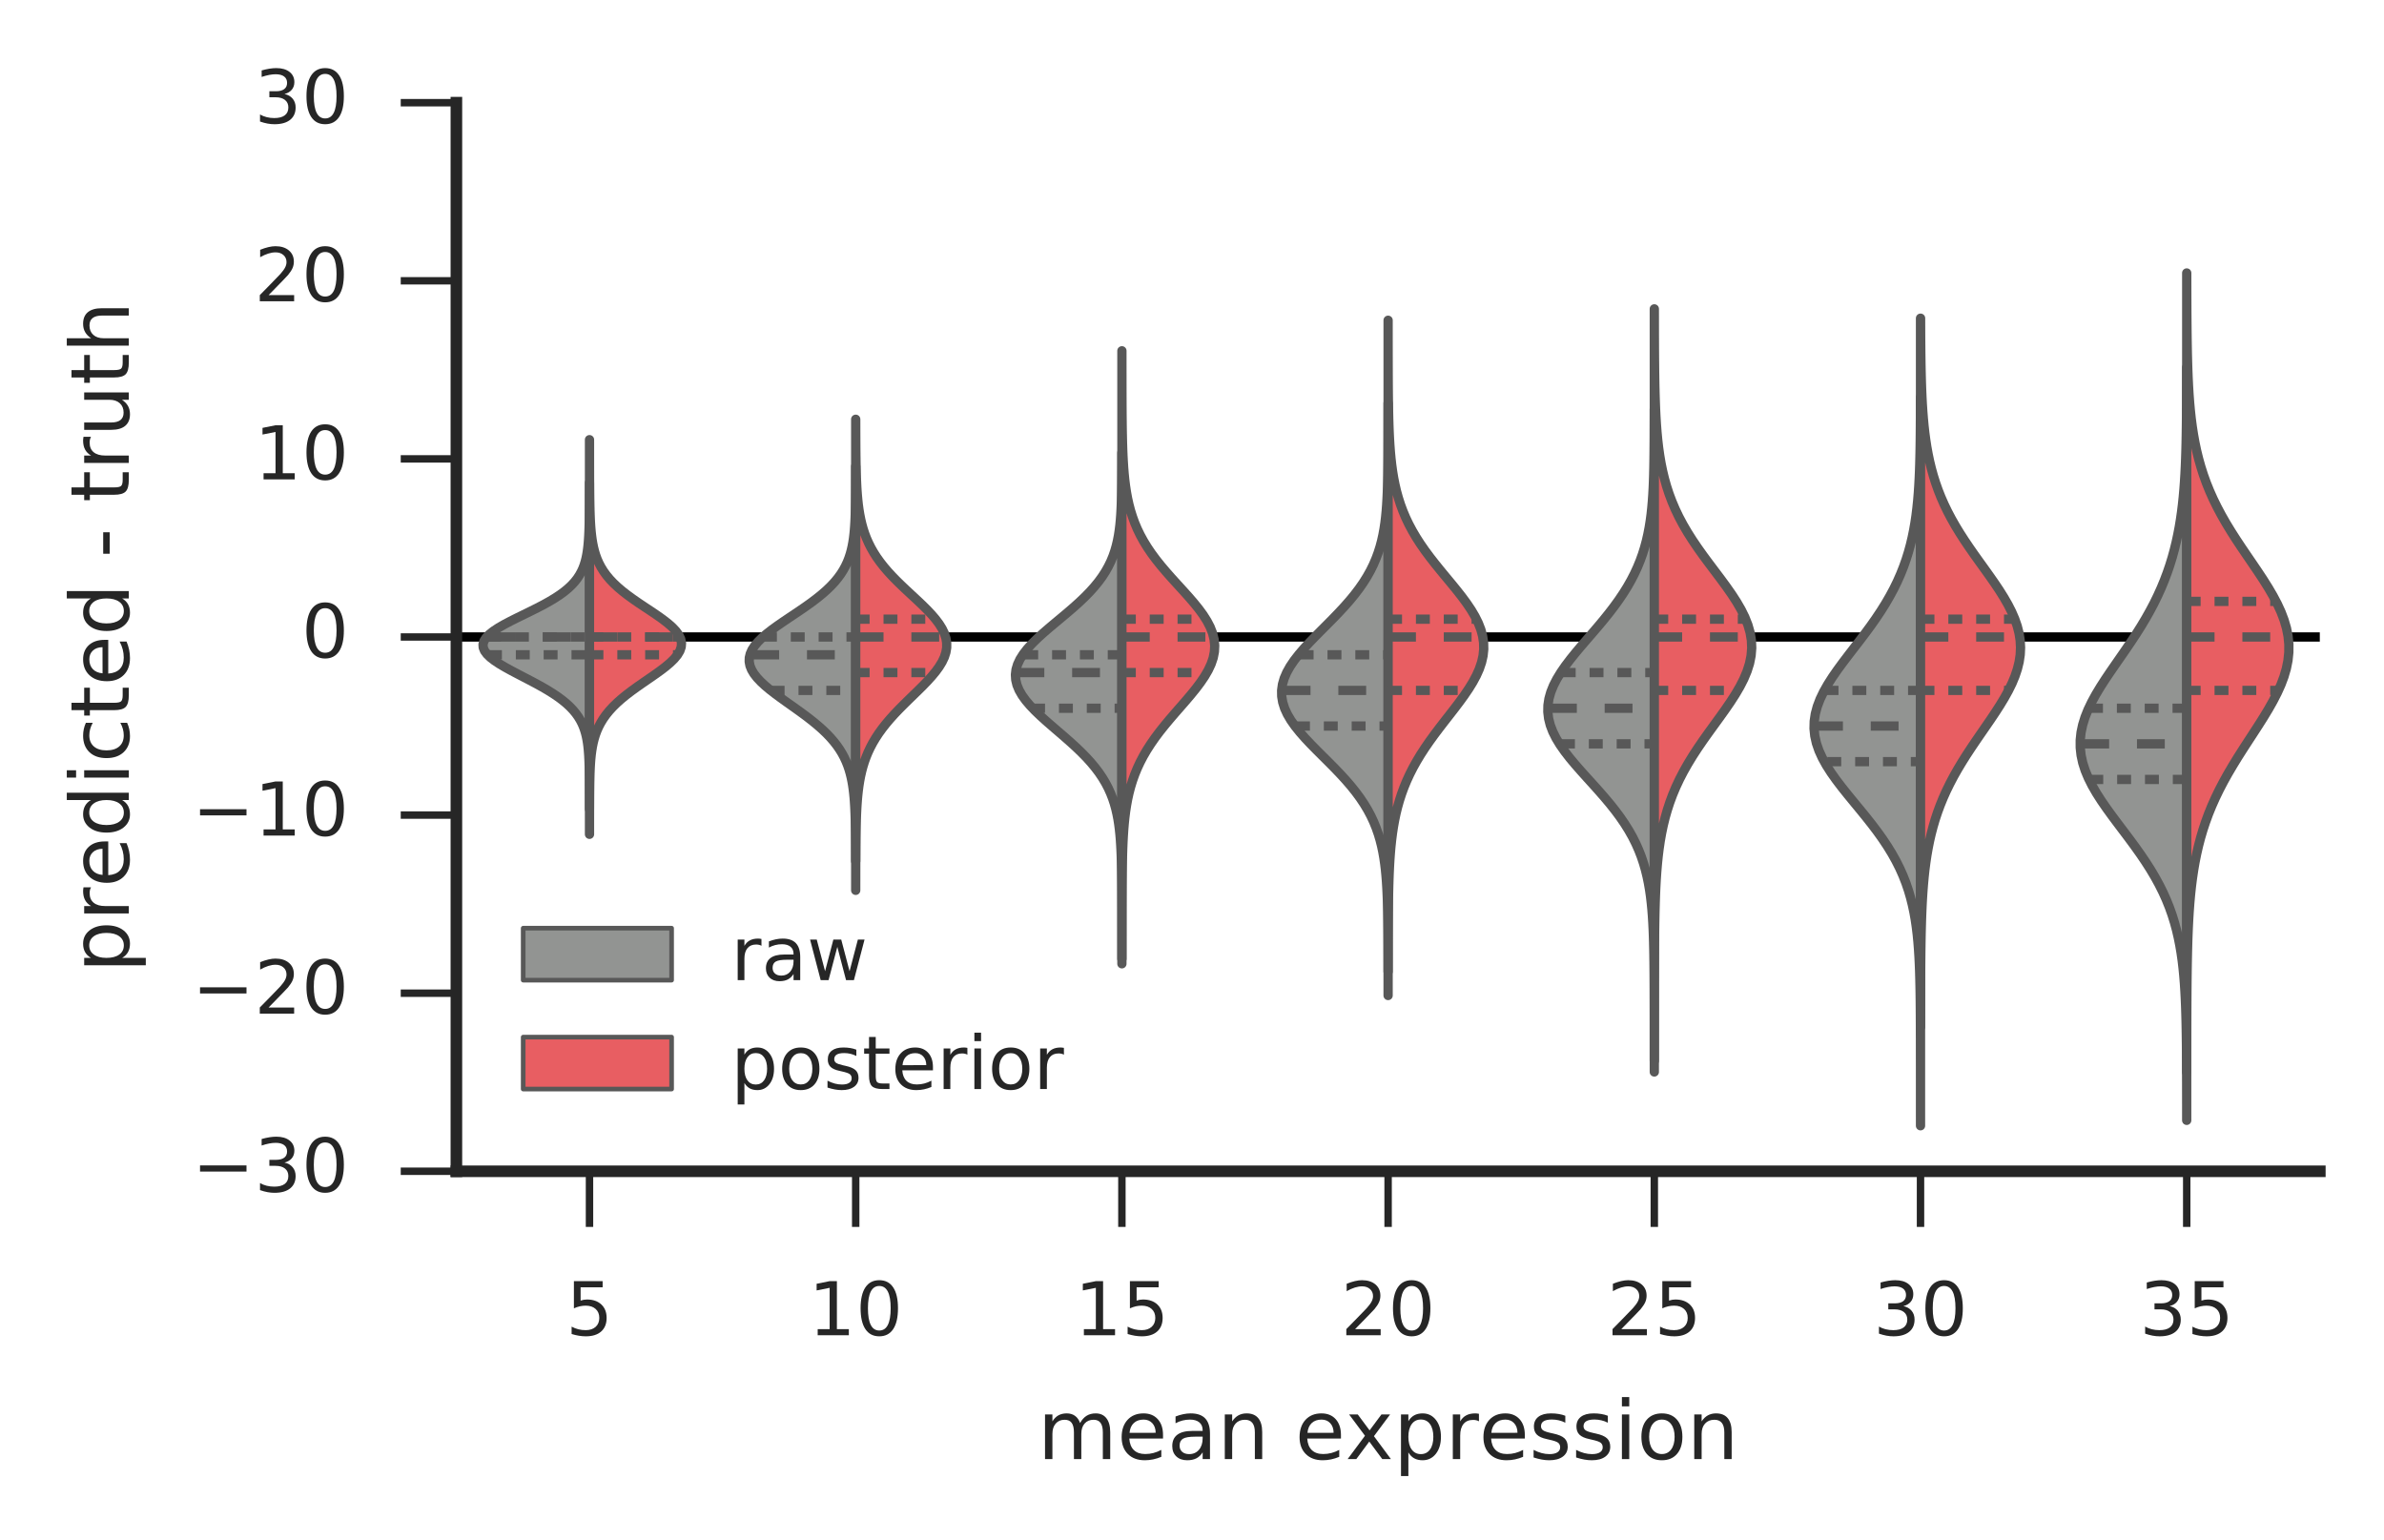 <?xml version="1.0" encoding="utf-8" standalone="no"?>
<!DOCTYPE svg PUBLIC "-//W3C//DTD SVG 1.1//EN"
  "http://www.w3.org/Graphics/SVG/1.1/DTD/svg11.dtd">
<!-- Created with matplotlib (http://matplotlib.org/) -->
<svg height="166pt" version="1.1" viewBox="0 0 257 166" width="257pt" xmlns="http://www.w3.org/2000/svg" xmlns:xlink="http://www.w3.org/1999/xlink">
 <defs>
  <style type="text/css">
*{stroke-linecap:butt;stroke-linejoin:round;stroke-miterlimit:100000;}
  </style>
 </defs>
 <g id="figure_1">
  <g id="patch_1">
   <path d="M 0 166.331 
L 257.281 166.331 
L 257.281 0 
L 0 0 
z
" style="fill:#ffffff;"/>
  </g>
  <g id="axes_1">
   <g id="patch_2">
    <path d="M 49.2 126.271 
L 250.081 126.271 
L 250.081 11.071 
L 49.2 11.071 
z
" style="fill:#ffffff;"/>
   </g>
   <g id="line2d_1">
    <path clip-path="url(#p0bf2c922f1)" d="M 49.2 68.671 
L 250.081 68.671 
" style="fill:none;stroke:#000000;stroke-linecap:round;"/>
   </g>
   <g id="matplotlib.axis_1">
    <g id="xtick_1">
     <g id="line2d_2">
      <defs>
       <path d="M 0 0 
L 0 6 
" id="m67eeb5cf9b" style="stroke:#262626;stroke-width:0.8;"/>
      </defs>
      <g>
       <use style="fill:#262626;stroke:#262626;stroke-width:0.8;" x="63.549" xlink:href="#m67eeb5cf9b" y="126.271"/>
      </g>
     </g>
     <g id="text_1">
      <!-- 5 -->
      <defs>
       <path d="M 10.797 72.906 
L 49.516 72.906 
L 49.516 64.594 
L 19.828 64.594 
L 19.828 46.734 
Q 21.969 47.469 24.109 47.828 
Q 26.266 48.188 28.422 48.188 
Q 40.625 48.188 47.75 41.5 
Q 54.891 34.812 54.891 23.391 
Q 54.891 11.625 47.562 5.094 
Q 40.234 -1.422 26.906 -1.422 
Q 22.312 -1.422 17.547 -0.641 
Q 12.797 0.141 7.719 1.703 
L 7.719 11.625 
Q 12.109 9.234 16.797 8.062 
Q 21.484 6.891 26.703 6.891 
Q 35.156 6.891 40.078 11.328 
Q 45.016 15.766 45.016 23.391 
Q 45.016 31 40.078 35.438 
Q 35.156 39.891 26.703 39.891 
Q 22.75 39.891 18.812 39.016 
Q 14.891 38.141 10.797 36.281 
z
" id="BitstreamVeraSans-Roman-35"/>
      </defs>
      <g style="fill:#262626;" transform="translate(61.004 143.95)scale(0.08 -0.08)">
       <use xlink:href="#BitstreamVeraSans-Roman-35"/>
      </g>
     </g>
    </g>
    <g id="xtick_2">
     <g id="line2d_3">
      <g>
       <use style="fill:#262626;stroke:#262626;stroke-width:0.8;" x="92.246" xlink:href="#m67eeb5cf9b" y="126.271"/>
      </g>
     </g>
     <g id="text_2">
      <!-- 10 -->
      <defs>
       <path d="M 12.406 8.297 
L 28.516 8.297 
L 28.516 63.922 
L 10.984 60.406 
L 10.984 69.391 
L 28.422 72.906 
L 38.281 72.906 
L 38.281 8.297 
L 54.391 8.297 
L 54.391 0 
L 12.406 0 
z
" id="BitstreamVeraSans-Roman-31"/>
       <path d="M 31.781 66.406 
Q 24.172 66.406 20.328 58.906 
Q 16.5 51.422 16.5 36.375 
Q 16.5 21.391 20.328 13.891 
Q 24.172 6.391 31.781 6.391 
Q 39.453 6.391 43.281 13.891 
Q 47.125 21.391 47.125 36.375 
Q 47.125 51.422 43.281 58.906 
Q 39.453 66.406 31.781 66.406 
M 31.781 74.219 
Q 44.047 74.219 50.516 64.516 
Q 56.984 54.828 56.984 36.375 
Q 56.984 17.969 50.516 8.266 
Q 44.047 -1.422 31.781 -1.422 
Q 19.531 -1.422 13.062 8.266 
Q 6.594 17.969 6.594 36.375 
Q 6.594 54.828 13.062 64.516 
Q 19.531 74.219 31.781 74.219 
" id="BitstreamVeraSans-Roman-30"/>
      </defs>
      <g style="fill:#262626;" transform="translate(87.156 143.95)scale(0.08 -0.08)">
       <use xlink:href="#BitstreamVeraSans-Roman-31"/>
       <use x="63.623" xlink:href="#BitstreamVeraSans-Roman-30"/>
      </g>
     </g>
    </g>
    <g id="xtick_3">
     <g id="line2d_4">
      <g>
       <use style="fill:#262626;stroke:#262626;stroke-width:0.8;" x="120.943" xlink:href="#m67eeb5cf9b" y="126.271"/>
      </g>
     </g>
     <g id="text_3">
      <!-- 15 -->
      <g style="fill:#262626;" transform="translate(115.853 143.95)scale(0.08 -0.08)">
       <use xlink:href="#BitstreamVeraSans-Roman-31"/>
       <use x="63.623" xlink:href="#BitstreamVeraSans-Roman-35"/>
      </g>
     </g>
    </g>
    <g id="xtick_4">
     <g id="line2d_5">
      <g>
       <use style="fill:#262626;stroke:#262626;stroke-width:0.8;" x="149.641" xlink:href="#m67eeb5cf9b" y="126.271"/>
      </g>
     </g>
     <g id="text_4">
      <!-- 20 -->
      <defs>
       <path d="M 19.188 8.297 
L 53.609 8.297 
L 53.609 0 
L 7.328 0 
L 7.328 8.297 
Q 12.938 14.109 22.625 23.891 
Q 32.328 33.688 34.812 36.531 
Q 39.547 41.844 41.422 45.531 
Q 43.312 49.219 43.312 52.781 
Q 43.312 58.594 39.234 62.25 
Q 35.156 65.922 28.609 65.922 
Q 23.969 65.922 18.812 64.312 
Q 13.672 62.703 7.812 59.422 
L 7.812 69.391 
Q 13.766 71.781 18.938 73 
Q 24.125 74.219 28.422 74.219 
Q 39.75 74.219 46.484 68.547 
Q 53.219 62.891 53.219 53.422 
Q 53.219 48.922 51.531 44.891 
Q 49.859 40.875 45.406 35.406 
Q 44.188 33.984 37.641 27.219 
Q 31.109 20.453 19.188 8.297 
" id="BitstreamVeraSans-Roman-32"/>
      </defs>
      <g style="fill:#262626;" transform="translate(144.55 143.95)scale(0.08 -0.08)">
       <use xlink:href="#BitstreamVeraSans-Roman-32"/>
       <use x="63.623" xlink:href="#BitstreamVeraSans-Roman-30"/>
      </g>
     </g>
    </g>
    <g id="xtick_5">
     <g id="line2d_6">
      <g>
       <use style="fill:#262626;stroke:#262626;stroke-width:0.8;" x="178.338" xlink:href="#m67eeb5cf9b" y="126.271"/>
      </g>
     </g>
     <g id="text_5">
      <!-- 25 -->
      <g style="fill:#262626;" transform="translate(173.248 143.95)scale(0.08 -0.08)">
       <use xlink:href="#BitstreamVeraSans-Roman-32"/>
       <use x="63.623" xlink:href="#BitstreamVeraSans-Roman-35"/>
      </g>
     </g>
    </g>
    <g id="xtick_6">
     <g id="line2d_7">
      <g>
       <use style="fill:#262626;stroke:#262626;stroke-width:0.8;" x="207.035" xlink:href="#m67eeb5cf9b" y="126.271"/>
      </g>
     </g>
     <g id="text_6">
      <!-- 30 -->
      <defs>
       <path d="M 40.578 39.312 
Q 47.656 37.797 51.625 33 
Q 55.609 28.219 55.609 21.188 
Q 55.609 10.406 48.188 4.484 
Q 40.766 -1.422 27.094 -1.422 
Q 22.516 -1.422 17.656 -0.516 
Q 12.797 0.391 7.625 2.203 
L 7.625 11.719 
Q 11.719 9.328 16.594 8.109 
Q 21.484 6.891 26.812 6.891 
Q 36.078 6.891 40.938 10.547 
Q 45.797 14.203 45.797 21.188 
Q 45.797 27.641 41.281 31.266 
Q 36.766 34.906 28.719 34.906 
L 20.219 34.906 
L 20.219 43.016 
L 29.109 43.016 
Q 36.375 43.016 40.234 45.922 
Q 44.094 48.828 44.094 54.297 
Q 44.094 59.906 40.109 62.906 
Q 36.141 65.922 28.719 65.922 
Q 24.656 65.922 20.016 65.031 
Q 15.375 64.156 9.812 62.312 
L 9.812 71.094 
Q 15.438 72.656 20.344 73.438 
Q 25.25 74.219 29.594 74.219 
Q 40.828 74.219 47.359 69.109 
Q 53.906 64.016 53.906 55.328 
Q 53.906 49.266 50.438 45.094 
Q 46.969 40.922 40.578 39.312 
" id="BitstreamVeraSans-Roman-33"/>
      </defs>
      <g style="fill:#262626;" transform="translate(201.945 143.95)scale(0.08 -0.08)">
       <use xlink:href="#BitstreamVeraSans-Roman-33"/>
       <use x="63.623" xlink:href="#BitstreamVeraSans-Roman-30"/>
      </g>
     </g>
    </g>
    <g id="xtick_7">
     <g id="line2d_8">
      <g>
       <use style="fill:#262626;stroke:#262626;stroke-width:0.8;" x="235.732" xlink:href="#m67eeb5cf9b" y="126.271"/>
      </g>
     </g>
     <g id="text_7">
      <!-- 35 -->
      <g style="fill:#262626;" transform="translate(230.642 143.95)scale(0.08 -0.08)">
       <use xlink:href="#BitstreamVeraSans-Roman-33"/>
       <use x="63.623" xlink:href="#BitstreamVeraSans-Roman-35"/>
      </g>
     </g>
    </g>
    <g id="text_8">
     <!-- mean expression -->
     <defs>
      <path d="M 56.203 29.594 
L 56.203 25.203 
L 14.891 25.203 
Q 15.484 15.922 20.484 11.062 
Q 25.484 6.203 34.422 6.203 
Q 39.594 6.203 44.453 7.469 
Q 49.312 8.734 54.109 11.281 
L 54.109 2.781 
Q 49.266 0.734 44.188 -0.344 
Q 39.109 -1.422 33.891 -1.422 
Q 20.797 -1.422 13.156 6.188 
Q 5.516 13.812 5.516 26.812 
Q 5.516 40.234 12.766 48.109 
Q 20.016 56 32.328 56 
Q 43.359 56 49.781 48.891 
Q 56.203 41.797 56.203 29.594 
M 47.219 32.234 
Q 47.125 39.594 43.094 43.984 
Q 39.062 48.391 32.422 48.391 
Q 24.906 48.391 20.391 44.141 
Q 15.875 39.891 15.188 32.172 
z
" id="BitstreamVeraSans-Roman-65"/>
      <path d="M 41.109 46.297 
Q 39.594 47.172 37.812 47.578 
Q 36.031 48 33.891 48 
Q 26.266 48 22.188 43.047 
Q 18.109 38.094 18.109 28.812 
L 18.109 0 
L 9.078 0 
L 9.078 54.688 
L 18.109 54.688 
L 18.109 46.188 
Q 20.953 51.172 25.484 53.578 
Q 30.031 56 36.531 56 
Q 37.453 56 38.578 55.875 
Q 39.703 55.766 41.062 55.516 
z
" id="BitstreamVeraSans-Roman-72"/>
      <path d="M 34.281 27.484 
Q 23.391 27.484 19.188 25 
Q 14.984 22.516 14.984 16.5 
Q 14.984 11.719 18.141 8.906 
Q 21.297 6.109 26.703 6.109 
Q 34.188 6.109 38.703 11.406 
Q 43.219 16.703 43.219 25.484 
L 43.219 27.484 
z
M 52.203 31.203 
L 52.203 0 
L 43.219 0 
L 43.219 8.297 
Q 40.141 3.328 35.547 0.953 
Q 30.953 -1.422 24.312 -1.422 
Q 15.922 -1.422 10.953 3.297 
Q 6 8.016 6 15.922 
Q 6 25.141 12.172 29.828 
Q 18.359 34.516 30.609 34.516 
L 43.219 34.516 
L 43.219 35.406 
Q 43.219 41.609 39.141 45 
Q 35.062 48.391 27.688 48.391 
Q 23 48.391 18.547 47.266 
Q 14.109 46.141 10.016 43.891 
L 10.016 52.203 
Q 14.938 54.109 19.578 55.047 
Q 24.219 56 28.609 56 
Q 40.484 56 46.344 49.844 
Q 52.203 43.703 52.203 31.203 
" id="BitstreamVeraSans-Roman-61"/>
      <path d="M 9.422 54.688 
L 18.406 54.688 
L 18.406 0 
L 9.422 0 
z
M 9.422 75.984 
L 18.406 75.984 
L 18.406 64.594 
L 9.422 64.594 
z
" id="BitstreamVeraSans-Roman-69"/>
      <path d="M 44.281 53.078 
L 44.281 44.578 
Q 40.484 46.531 36.375 47.5 
Q 32.281 48.484 27.875 48.484 
Q 21.188 48.484 17.844 46.438 
Q 14.5 44.391 14.5 40.281 
Q 14.5 37.156 16.891 35.375 
Q 19.281 33.594 26.516 31.984 
L 29.594 31.297 
Q 39.156 29.25 43.188 25.516 
Q 47.219 21.781 47.219 15.094 
Q 47.219 7.469 41.188 3.016 
Q 35.156 -1.422 24.609 -1.422 
Q 20.219 -1.422 15.453 -0.562 
Q 10.688 0.297 5.422 2 
L 5.422 11.281 
Q 10.406 8.688 15.234 7.391 
Q 20.062 6.109 24.812 6.109 
Q 31.156 6.109 34.562 8.281 
Q 37.984 10.453 37.984 14.406 
Q 37.984 18.062 35.516 20.016 
Q 33.062 21.969 24.703 23.781 
L 21.578 24.516 
Q 13.234 26.266 9.516 29.906 
Q 5.812 33.547 5.812 39.891 
Q 5.812 47.609 11.281 51.797 
Q 16.75 56 26.812 56 
Q 31.781 56 36.172 55.266 
Q 40.578 54.547 44.281 53.078 
" id="BitstreamVeraSans-Roman-73"/>
      <path d="M 54.891 33.016 
L 54.891 0 
L 45.906 0 
L 45.906 32.719 
Q 45.906 40.484 42.875 44.328 
Q 39.844 48.188 33.797 48.188 
Q 26.516 48.188 22.312 43.547 
Q 18.109 38.922 18.109 30.906 
L 18.109 0 
L 9.078 0 
L 9.078 54.688 
L 18.109 54.688 
L 18.109 46.188 
Q 21.344 51.125 25.703 53.562 
Q 30.078 56 35.797 56 
Q 45.219 56 50.047 50.172 
Q 54.891 44.344 54.891 33.016 
" id="BitstreamVeraSans-Roman-6e"/>
      <path id="BitstreamVeraSans-Roman-20"/>
      <path d="M 18.109 8.203 
L 18.109 -20.797 
L 9.078 -20.797 
L 9.078 54.688 
L 18.109 54.688 
L 18.109 46.391 
Q 20.953 51.266 25.266 53.625 
Q 29.594 56 35.594 56 
Q 45.562 56 51.781 48.094 
Q 58.016 40.188 58.016 27.297 
Q 58.016 14.406 51.781 6.484 
Q 45.562 -1.422 35.594 -1.422 
Q 29.594 -1.422 25.266 0.953 
Q 20.953 3.328 18.109 8.203 
M 48.688 27.297 
Q 48.688 37.203 44.609 42.844 
Q 40.531 48.484 33.406 48.484 
Q 26.266 48.484 22.188 42.844 
Q 18.109 37.203 18.109 27.297 
Q 18.109 17.391 22.188 11.75 
Q 26.266 6.109 33.406 6.109 
Q 40.531 6.109 44.609 11.75 
Q 48.688 17.391 48.688 27.297 
" id="BitstreamVeraSans-Roman-70"/>
      <path d="M 52 44.188 
Q 55.375 50.25 60.062 53.125 
Q 64.75 56 71.094 56 
Q 79.641 56 84.281 50.016 
Q 88.922 44.047 88.922 33.016 
L 88.922 0 
L 79.891 0 
L 79.891 32.719 
Q 79.891 40.578 77.094 44.375 
Q 74.312 48.188 68.609 48.188 
Q 61.625 48.188 57.562 43.547 
Q 53.516 38.922 53.516 30.906 
L 53.516 0 
L 44.484 0 
L 44.484 32.719 
Q 44.484 40.625 41.703 44.406 
Q 38.922 48.188 33.109 48.188 
Q 26.219 48.188 22.156 43.531 
Q 18.109 38.875 18.109 30.906 
L 18.109 0 
L 9.078 0 
L 9.078 54.688 
L 18.109 54.688 
L 18.109 46.188 
Q 21.188 51.219 25.484 53.609 
Q 29.781 56 35.688 56 
Q 41.656 56 45.828 52.969 
Q 50 49.953 52 44.188 
" id="BitstreamVeraSans-Roman-6d"/>
      <path d="M 54.891 54.688 
L 35.109 28.078 
L 55.906 0 
L 45.312 0 
L 29.391 21.484 
L 13.484 0 
L 2.875 0 
L 24.125 28.609 
L 4.688 54.688 
L 15.281 54.688 
L 29.781 35.203 
L 44.281 54.688 
z
" id="BitstreamVeraSans-Roman-78"/>
      <path d="M 30.609 48.391 
Q 23.391 48.391 19.188 42.75 
Q 14.984 37.109 14.984 27.297 
Q 14.984 17.484 19.156 11.844 
Q 23.344 6.203 30.609 6.203 
Q 37.797 6.203 41.984 11.859 
Q 46.188 17.531 46.188 27.297 
Q 46.188 37.016 41.984 42.703 
Q 37.797 48.391 30.609 48.391 
M 30.609 56 
Q 42.328 56 49.016 48.375 
Q 55.719 40.766 55.719 27.297 
Q 55.719 13.875 49.016 6.219 
Q 42.328 -1.422 30.609 -1.422 
Q 18.844 -1.422 12.172 6.219 
Q 5.516 13.875 5.516 27.297 
Q 5.516 40.766 12.172 48.375 
Q 18.844 56 30.609 56 
" id="BitstreamVeraSans-Roman-6f"/>
     </defs>
     <g style="fill:#262626;" transform="translate(111.858 157.3)scale(0.088 -0.088)">
      <use xlink:href="#BitstreamVeraSans-Roman-6d"/>
      <use x="97.412" xlink:href="#BitstreamVeraSans-Roman-65"/>
      <use x="158.936" xlink:href="#BitstreamVeraSans-Roman-61"/>
      <use x="220.215" xlink:href="#BitstreamVeraSans-Roman-6e"/>
      <use x="283.594" xlink:href="#BitstreamVeraSans-Roman-20"/>
      <use x="315.381" xlink:href="#BitstreamVeraSans-Roman-65"/>
      <use x="376.889" xlink:href="#BitstreamVeraSans-Roman-78"/>
      <use x="436.068" xlink:href="#BitstreamVeraSans-Roman-70"/>
      <use x="499.545" xlink:href="#BitstreamVeraSans-Roman-72"/>
      <use x="540.627" xlink:href="#BitstreamVeraSans-Roman-65"/>
      <use x="602.15" xlink:href="#BitstreamVeraSans-Roman-73"/>
      <use x="654.25" xlink:href="#BitstreamVeraSans-Roman-73"/>
      <use x="706.35" xlink:href="#BitstreamVeraSans-Roman-69"/>
      <use x="734.133" xlink:href="#BitstreamVeraSans-Roman-6f"/>
      <use x="795.314" xlink:href="#BitstreamVeraSans-Roman-6e"/>
     </g>
    </g>
   </g>
   <g id="matplotlib.axis_2">
    <g id="ytick_1">
     <g id="line2d_9">
      <defs>
       <path d="M 0 0 
L -6 0 
" id="m4abce674c4" style="stroke:#262626;stroke-width:0.8;"/>
      </defs>
      <g>
       <use style="fill:#262626;stroke:#262626;stroke-width:0.8;" x="49.2" xlink:href="#m4abce674c4" y="126.271"/>
      </g>
     </g>
     <g id="text_9">
      <!-- −30 -->
      <defs>
       <path d="M 10.594 35.5 
L 73.188 35.5 
L 73.188 27.203 
L 10.594 27.203 
z
" id="BitstreamVeraSans-Roman-2212"/>
      </defs>
      <g style="fill:#262626;" transform="translate(20.717 128.479)scale(0.08 -0.08)">
       <use xlink:href="#BitstreamVeraSans-Roman-2212"/>
       <use x="83.789" xlink:href="#BitstreamVeraSans-Roman-33"/>
       <use x="147.412" xlink:href="#BitstreamVeraSans-Roman-30"/>
      </g>
     </g>
    </g>
    <g id="ytick_2">
     <g id="line2d_10">
      <g>
       <use style="fill:#262626;stroke:#262626;stroke-width:0.8;" x="49.2" xlink:href="#m4abce674c4" y="107.071"/>
      </g>
     </g>
     <g id="text_10">
      <!-- −20 -->
      <g style="fill:#262626;" transform="translate(20.717 109.279)scale(0.08 -0.08)">
       <use xlink:href="#BitstreamVeraSans-Roman-2212"/>
       <use x="83.789" xlink:href="#BitstreamVeraSans-Roman-32"/>
       <use x="147.412" xlink:href="#BitstreamVeraSans-Roman-30"/>
      </g>
     </g>
    </g>
    <g id="ytick_3">
     <g id="line2d_11">
      <g>
       <use style="fill:#262626;stroke:#262626;stroke-width:0.8;" x="49.2" xlink:href="#m4abce674c4" y="87.871"/>
      </g>
     </g>
     <g id="text_11">
      <!-- −10 -->
      <g style="fill:#262626;" transform="translate(20.717 90.079)scale(0.08 -0.08)">
       <use xlink:href="#BitstreamVeraSans-Roman-2212"/>
       <use x="83.789" xlink:href="#BitstreamVeraSans-Roman-31"/>
       <use x="147.412" xlink:href="#BitstreamVeraSans-Roman-30"/>
      </g>
     </g>
    </g>
    <g id="ytick_4">
     <g id="line2d_12">
      <g>
       <use style="fill:#262626;stroke:#262626;stroke-width:0.8;" x="49.2" xlink:href="#m4abce674c4" y="68.671"/>
      </g>
     </g>
     <g id="text_12">
      <!-- 0 -->
      <g style="fill:#262626;" transform="translate(32.511 70.879)scale(0.08 -0.08)">
       <use xlink:href="#BitstreamVeraSans-Roman-30"/>
      </g>
     </g>
    </g>
    <g id="ytick_5">
     <g id="line2d_13">
      <g>
       <use style="fill:#262626;stroke:#262626;stroke-width:0.8;" x="49.2" xlink:href="#m4abce674c4" y="49.471"/>
      </g>
     </g>
     <g id="text_13">
      <!-- 10 -->
      <g style="fill:#262626;" transform="translate(27.421 51.679)scale(0.08 -0.08)">
       <use xlink:href="#BitstreamVeraSans-Roman-31"/>
       <use x="63.623" xlink:href="#BitstreamVeraSans-Roman-30"/>
      </g>
     </g>
    </g>
    <g id="ytick_6">
     <g id="line2d_14">
      <g>
       <use style="fill:#262626;stroke:#262626;stroke-width:0.8;" x="49.2" xlink:href="#m4abce674c4" y="30.271"/>
      </g>
     </g>
     <g id="text_14">
      <!-- 20 -->
      <g style="fill:#262626;" transform="translate(27.421 32.479)scale(0.08 -0.08)">
       <use xlink:href="#BitstreamVeraSans-Roman-32"/>
       <use x="63.623" xlink:href="#BitstreamVeraSans-Roman-30"/>
      </g>
     </g>
    </g>
    <g id="ytick_7">
     <g id="line2d_15">
      <g>
       <use style="fill:#262626;stroke:#262626;stroke-width:0.8;" x="49.2" xlink:href="#m4abce674c4" y="11.071"/>
      </g>
     </g>
     <g id="text_15">
      <!-- 30 -->
      <g style="fill:#262626;" transform="translate(27.421 13.279)scale(0.08 -0.08)">
       <use xlink:href="#BitstreamVeraSans-Roman-33"/>
       <use x="63.623" xlink:href="#BitstreamVeraSans-Roman-30"/>
      </g>
     </g>
    </g>
    <g id="text_16">
     <!-- predicted - truth -->
     <defs>
      <path d="M 54.891 33.016 
L 54.891 0 
L 45.906 0 
L 45.906 32.719 
Q 45.906 40.484 42.875 44.328 
Q 39.844 48.188 33.797 48.188 
Q 26.516 48.188 22.312 43.547 
Q 18.109 38.922 18.109 30.906 
L 18.109 0 
L 9.078 0 
L 9.078 75.984 
L 18.109 75.984 
L 18.109 46.188 
Q 21.344 51.125 25.703 53.562 
Q 30.078 56 35.797 56 
Q 45.219 56 50.047 50.172 
Q 54.891 44.344 54.891 33.016 
" id="BitstreamVeraSans-Roman-68"/>
      <path d="M 8.5 21.578 
L 8.5 54.688 
L 17.484 54.688 
L 17.484 21.922 
Q 17.484 14.156 20.5 10.266 
Q 23.531 6.391 29.594 6.391 
Q 36.859 6.391 41.078 11.031 
Q 45.312 15.672 45.312 23.688 
L 45.312 54.688 
L 54.297 54.688 
L 54.297 0 
L 45.312 0 
L 45.312 8.406 
Q 42.047 3.422 37.719 1 
Q 33.406 -1.422 27.688 -1.422 
Q 18.266 -1.422 13.375 4.438 
Q 8.5 10.297 8.5 21.578 
" id="BitstreamVeraSans-Roman-75"/>
      <path d="M 4.891 31.391 
L 31.203 31.391 
L 31.203 23.391 
L 4.891 23.391 
z
" id="BitstreamVeraSans-Roman-2d"/>
      <path d="M 18.312 70.219 
L 18.312 54.688 
L 36.812 54.688 
L 36.812 47.703 
L 18.312 47.703 
L 18.312 18.016 
Q 18.312 11.328 20.141 9.422 
Q 21.969 7.516 27.594 7.516 
L 36.812 7.516 
L 36.812 0 
L 27.594 0 
Q 17.188 0 13.234 3.875 
Q 9.281 7.766 9.281 18.016 
L 9.281 47.703 
L 2.688 47.703 
L 2.688 54.688 
L 9.281 54.688 
L 9.281 70.219 
z
" id="BitstreamVeraSans-Roman-74"/>
      <path d="M 45.406 46.391 
L 45.406 75.984 
L 54.391 75.984 
L 54.391 0 
L 45.406 0 
L 45.406 8.203 
Q 42.578 3.328 38.25 0.953 
Q 33.938 -1.422 27.875 -1.422 
Q 17.969 -1.422 11.734 6.484 
Q 5.516 14.406 5.516 27.297 
Q 5.516 40.188 11.734 48.094 
Q 17.969 56 27.875 56 
Q 33.938 56 38.25 53.625 
Q 42.578 51.266 45.406 46.391 
M 14.797 27.297 
Q 14.797 17.391 18.875 11.75 
Q 22.953 6.109 30.078 6.109 
Q 37.203 6.109 41.297 11.75 
Q 45.406 17.391 45.406 27.297 
Q 45.406 37.203 41.297 42.844 
Q 37.203 48.484 30.078 48.484 
Q 22.953 48.484 18.875 42.844 
Q 14.797 37.203 14.797 27.297 
" id="BitstreamVeraSans-Roman-64"/>
      <path d="M 48.781 52.594 
L 48.781 44.188 
Q 44.969 46.297 41.141 47.344 
Q 37.312 48.391 33.406 48.391 
Q 24.656 48.391 19.812 42.844 
Q 14.984 37.312 14.984 27.297 
Q 14.984 17.281 19.812 11.734 
Q 24.656 6.203 33.406 6.203 
Q 37.312 6.203 41.141 7.25 
Q 44.969 8.297 48.781 10.406 
L 48.781 2.094 
Q 45.016 0.344 40.984 -0.531 
Q 36.969 -1.422 32.422 -1.422 
Q 20.062 -1.422 12.781 6.344 
Q 5.516 14.109 5.516 27.297 
Q 5.516 40.672 12.859 48.328 
Q 20.219 56 33.016 56 
Q 37.156 56 41.109 55.141 
Q 45.062 54.297 48.781 52.594 
" id="BitstreamVeraSans-Roman-63"/>
     </defs>
     <g style="fill:#262626;" transform="translate(13.887 104.86)rotate(-90.0)scale(0.088 -0.088)">
      <use xlink:href="#BitstreamVeraSans-Roman-70"/>
      <use x="63.477" xlink:href="#BitstreamVeraSans-Roman-72"/>
      <use x="104.559" xlink:href="#BitstreamVeraSans-Roman-65"/>
      <use x="166.082" xlink:href="#BitstreamVeraSans-Roman-64"/>
      <use x="229.559" xlink:href="#BitstreamVeraSans-Roman-69"/>
      <use x="257.342" xlink:href="#BitstreamVeraSans-Roman-63"/>
      <use x="312.322" xlink:href="#BitstreamVeraSans-Roman-74"/>
      <use x="351.531" xlink:href="#BitstreamVeraSans-Roman-65"/>
      <use x="413.055" xlink:href="#BitstreamVeraSans-Roman-64"/>
      <use x="476.531" xlink:href="#BitstreamVeraSans-Roman-20"/>
      <use x="508.318" xlink:href="#BitstreamVeraSans-Roman-2d"/>
      <use x="544.402" xlink:href="#BitstreamVeraSans-Roman-20"/>
      <use x="576.189" xlink:href="#BitstreamVeraSans-Roman-74"/>
      <use x="615.398" xlink:href="#BitstreamVeraSans-Roman-72"/>
      <use x="656.512" xlink:href="#BitstreamVeraSans-Roman-75"/>
      <use x="719.891" xlink:href="#BitstreamVeraSans-Roman-74"/>
      <use x="759.1" xlink:href="#BitstreamVeraSans-Roman-68"/>
     </g>
    </g>
   </g>
   <g id="PolyCollection_1">
    <defs>
     <path d="M 63.549 -79.109 
L 63.548 -79.109 
L 63.548 -79.464 
L 63.548 -79.819 
L 63.547 -80.175 
L 63.547 -80.53 
L 63.546 -80.885 
L 63.545 -81.241 
L 63.543 -81.596 
L 63.541 -81.952 
L 63.539 -82.307 
L 63.535 -82.662 
L 63.53 -83.018 
L 63.524 -83.373 
L 63.516 -83.728 
L 63.505 -84.084 
L 63.491 -84.439 
L 63.474 -84.794 
L 63.451 -85.15 
L 63.422 -85.505 
L 63.386 -85.861 
L 63.34 -86.216 
L 63.283 -86.571 
L 63.212 -86.927 
L 63.125 -87.282 
L 63.019 -87.637 
L 62.891 -87.993 
L 62.736 -88.348 
L 62.553 -88.704 
L 62.336 -89.059 
L 62.083 -89.414 
L 61.789 -89.77 
L 61.453 -90.125 
L 61.071 -90.48 
L 60.641 -90.836 
L 60.164 -91.191 
L 59.64 -91.546 
L 59.072 -91.902 
L 58.464 -92.257 
L 57.821 -92.613 
L 57.153 -92.968 
L 56.47 -93.323 
L 55.785 -93.679 
L 55.112 -94.034 
L 54.466 -94.389 
L 53.865 -94.745 
L 53.326 -95.1 
L 52.865 -95.455 
L 52.497 -95.811 
L 52.236 -96.166 
L 52.092 -96.522 
L 52.07 -96.877 
L 52.174 -97.232 
L 52.401 -97.588 
L 52.745 -97.943 
L 53.194 -98.298 
L 53.736 -98.654 
L 54.352 -99.009 
L 55.025 -99.364 
L 55.734 -99.72 
L 56.462 -100.075 
L 57.189 -100.431 
L 57.9 -100.786 
L 58.582 -101.141 
L 59.223 -101.497 
L 59.815 -101.852 
L 60.355 -102.207 
L 60.839 -102.563 
L 61.267 -102.918 
L 61.641 -103.274 
L 61.964 -103.629 
L 62.24 -103.984 
L 62.473 -104.34 
L 62.669 -104.695 
L 62.833 -105.05 
L 62.968 -105.406 
L 63.079 -105.761 
L 63.17 -106.116 
L 63.244 -106.472 
L 63.305 -106.827 
L 63.353 -107.183 
L 63.393 -107.538 
L 63.425 -107.893 
L 63.451 -108.249 
L 63.472 -108.604 
L 63.488 -108.959 
L 63.501 -109.315 
L 63.512 -109.67 
L 63.52 -110.025 
L 63.527 -110.381 
L 63.532 -110.736 
L 63.536 -111.092 
L 63.539 -111.447 
L 63.542 -111.802 
L 63.544 -112.158 
L 63.545 -112.513 
L 63.546 -112.868 
L 63.547 -113.224 
L 63.548 -113.579 
L 63.548 -113.935 
L 63.548 -114.29 
L 63.549 -114.29 
L 63.549 -114.29 
L 63.549 -113.935 
L 63.549 -113.579 
L 63.549 -113.224 
L 63.549 -112.868 
L 63.549 -112.513 
L 63.549 -112.158 
L 63.549 -111.802 
L 63.549 -111.447 
L 63.549 -111.092 
L 63.549 -110.736 
L 63.549 -110.381 
L 63.549 -110.025 
L 63.549 -109.67 
L 63.549 -109.315 
L 63.549 -108.959 
L 63.549 -108.604 
L 63.549 -108.249 
L 63.549 -107.893 
L 63.549 -107.538 
L 63.549 -107.183 
L 63.549 -106.827 
L 63.549 -106.472 
L 63.549 -106.116 
L 63.549 -105.761 
L 63.549 -105.406 
L 63.549 -105.05 
L 63.549 -104.695 
L 63.549 -104.34 
L 63.549 -103.984 
L 63.549 -103.629 
L 63.549 -103.274 
L 63.549 -102.918 
L 63.549 -102.563 
L 63.549 -102.207 
L 63.549 -101.852 
L 63.549 -101.497 
L 63.549 -101.141 
L 63.549 -100.786 
L 63.549 -100.431 
L 63.549 -100.075 
L 63.549 -99.72 
L 63.549 -99.364 
L 63.549 -99.009 
L 63.549 -98.654 
L 63.549 -98.298 
L 63.549 -97.943 
L 63.549 -97.588 
L 63.549 -97.232 
L 63.549 -96.877 
L 63.549 -96.522 
L 63.549 -96.166 
L 63.549 -95.811 
L 63.549 -95.455 
L 63.549 -95.1 
L 63.549 -94.745 
L 63.549 -94.389 
L 63.549 -94.034 
L 63.549 -93.679 
L 63.549 -93.323 
L 63.549 -92.968 
L 63.549 -92.613 
L 63.549 -92.257 
L 63.549 -91.902 
L 63.549 -91.546 
L 63.549 -91.191 
L 63.549 -90.836 
L 63.549 -90.48 
L 63.549 -90.125 
L 63.549 -89.77 
L 63.549 -89.414 
L 63.549 -89.059 
L 63.549 -88.704 
L 63.549 -88.348 
L 63.549 -87.993 
L 63.549 -87.637 
L 63.549 -87.282 
L 63.549 -86.927 
L 63.549 -86.571 
L 63.549 -86.216 
L 63.549 -85.861 
L 63.549 -85.505 
L 63.549 -85.15 
L 63.549 -84.794 
L 63.549 -84.439 
L 63.549 -84.084 
L 63.549 -83.728 
L 63.549 -83.373 
L 63.549 -83.018 
L 63.549 -82.662 
L 63.549 -82.307 
L 63.549 -81.952 
L 63.549 -81.596 
L 63.549 -81.241 
L 63.549 -80.885 
L 63.549 -80.53 
L 63.549 -80.175 
L 63.549 -79.819 
L 63.549 -79.464 
L 63.549 -79.109 
z
" id="m0cae885f8c" style="stroke:#585858;"/>
    </defs>
    <g clip-path="url(#p0bf2c922f1)">
     <use style="fill:#929492;stroke:#585858;" x="0.0" xlink:href="#m0cae885f8c" y="166.331"/>
    </g>
   </g>
   <g id="PolyCollection_2">
    <defs>
     <path d="M 63.55 -76.387 
L 63.549 -76.387 
L 63.549 -76.817 
L 63.549 -77.247 
L 63.549 -77.676 
L 63.549 -78.106 
L 63.549 -78.536 
L 63.549 -78.966 
L 63.549 -79.395 
L 63.549 -79.825 
L 63.549 -80.255 
L 63.549 -80.685 
L 63.549 -81.114 
L 63.549 -81.544 
L 63.549 -81.974 
L 63.549 -82.403 
L 63.549 -82.833 
L 63.549 -83.263 
L 63.549 -83.693 
L 63.549 -84.122 
L 63.549 -84.552 
L 63.549 -84.982 
L 63.549 -85.412 
L 63.549 -85.841 
L 63.549 -86.271 
L 63.549 -86.701 
L 63.549 -87.131 
L 63.549 -87.56 
L 63.549 -87.99 
L 63.549 -88.42 
L 63.549 -88.85 
L 63.549 -89.279 
L 63.549 -89.709 
L 63.549 -90.139 
L 63.549 -90.569 
L 63.549 -90.998 
L 63.549 -91.428 
L 63.549 -91.858 
L 63.549 -92.287 
L 63.549 -92.717 
L 63.549 -93.147 
L 63.549 -93.577 
L 63.549 -94.006 
L 63.549 -94.436 
L 63.549 -94.866 
L 63.549 -95.296 
L 63.549 -95.725 
L 63.549 -96.155 
L 63.549 -96.585 
L 63.549 -97.015 
L 63.549 -97.444 
L 63.549 -97.874 
L 63.549 -98.304 
L 63.549 -98.734 
L 63.549 -99.163 
L 63.549 -99.593 
L 63.549 -100.023 
L 63.549 -100.453 
L 63.549 -100.882 
L 63.549 -101.312 
L 63.549 -101.742 
L 63.549 -102.172 
L 63.549 -102.601 
L 63.549 -103.031 
L 63.549 -103.461 
L 63.549 -103.89 
L 63.549 -104.32 
L 63.549 -104.75 
L 63.549 -105.18 
L 63.549 -105.609 
L 63.549 -106.039 
L 63.549 -106.469 
L 63.549 -106.899 
L 63.549 -107.328 
L 63.549 -107.758 
L 63.549 -108.188 
L 63.549 -108.618 
L 63.549 -109.047 
L 63.549 -109.477 
L 63.549 -109.907 
L 63.549 -110.337 
L 63.549 -110.766 
L 63.549 -111.196 
L 63.549 -111.626 
L 63.549 -112.056 
L 63.549 -112.485 
L 63.549 -112.915 
L 63.549 -113.345 
L 63.549 -113.775 
L 63.549 -114.204 
L 63.549 -114.634 
L 63.549 -115.064 
L 63.549 -115.493 
L 63.549 -115.923 
L 63.549 -116.353 
L 63.549 -116.783 
L 63.549 -117.212 
L 63.549 -117.642 
L 63.549 -118.072 
L 63.549 -118.502 
L 63.549 -118.931 
L 63.549 -118.931 
L 63.549 -118.931 
L 63.55 -118.502 
L 63.55 -118.072 
L 63.55 -117.642 
L 63.55 -117.212 
L 63.551 -116.783 
L 63.551 -116.353 
L 63.552 -115.923 
L 63.553 -115.493 
L 63.554 -115.064 
L 63.556 -114.634 
L 63.558 -114.204 
L 63.561 -113.775 
L 63.564 -113.345 
L 63.569 -112.915 
L 63.574 -112.485 
L 63.581 -112.056 
L 63.59 -111.626 
L 63.601 -111.196 
L 63.616 -110.766 
L 63.634 -110.337 
L 63.657 -109.907 
L 63.686 -109.477 
L 63.722 -109.047 
L 63.768 -108.618 
L 63.825 -108.188 
L 63.896 -107.758 
L 63.984 -107.328 
L 64.091 -106.899 
L 64.222 -106.469 
L 64.381 -106.039 
L 64.571 -105.609 
L 64.797 -105.18 
L 65.063 -104.75 
L 65.374 -104.32 
L 65.731 -103.89 
L 66.139 -103.461 
L 66.596 -103.031 
L 67.103 -102.601 
L 67.655 -102.172 
L 68.247 -101.742 
L 68.87 -101.312 
L 69.513 -100.882 
L 70.161 -100.453 
L 70.798 -100.023 
L 71.405 -99.593 
L 71.964 -99.163 
L 72.457 -98.734 
L 72.867 -98.304 
L 73.178 -97.874 
L 73.381 -97.444 
L 73.468 -97.015 
L 73.436 -96.585 
L 73.288 -96.155 
L 73.031 -95.725 
L 72.674 -95.296 
L 72.232 -94.866 
L 71.719 -94.436 
L 71.153 -94.006 
L 70.552 -93.577 
L 69.931 -93.147 
L 69.306 -92.717 
L 68.69 -92.287 
L 68.096 -91.858 
L 67.532 -91.428 
L 67.005 -90.998 
L 66.52 -90.569 
L 66.08 -90.139 
L 65.686 -89.709 
L 65.337 -89.279 
L 65.032 -88.85 
L 64.768 -88.42 
L 64.542 -87.99 
L 64.351 -87.56 
L 64.191 -87.131 
L 64.059 -86.701 
L 63.95 -86.271 
L 63.862 -85.841 
L 63.792 -85.412 
L 63.735 -84.982 
L 63.691 -84.552 
L 63.657 -84.122 
L 63.63 -83.693 
L 63.61 -83.263 
L 63.594 -82.833 
L 63.583 -82.403 
L 63.574 -81.974 
L 63.568 -81.544 
L 63.563 -81.114 
L 63.559 -80.685 
L 63.557 -80.255 
L 63.555 -79.825 
L 63.553 -79.395 
L 63.552 -78.966 
L 63.552 -78.536 
L 63.551 -78.106 
L 63.55 -77.676 
L 63.55 -77.247 
L 63.55 -76.817 
L 63.55 -76.387 
z
" id="m4885fca22c" style="stroke:#585858;"/>
    </defs>
    <g clip-path="url(#p0bf2c922f1)">
     <use style="fill:#e85e62;stroke:#585858;" x="0.0" xlink:href="#m4885fca22c" y="166.331"/>
    </g>
   </g>
   <g id="PolyCollection_3">
    <defs>
     <path d="M 92.246 -73.499 
L 92.243 -73.499 
L 92.242 -73.929 
L 92.241 -74.359 
L 92.239 -74.789 
L 92.237 -75.219 
L 92.234 -75.649 
L 92.231 -76.079 
L 92.226 -76.509 
L 92.22 -76.938 
L 92.212 -77.368 
L 92.203 -77.798 
L 92.191 -78.228 
L 92.176 -78.658 
L 92.158 -79.088 
L 92.135 -79.518 
L 92.108 -79.948 
L 92.074 -80.378 
L 92.032 -80.808 
L 91.981 -81.237 
L 91.92 -81.667 
L 91.846 -82.097 
L 91.758 -82.527 
L 91.652 -82.957 
L 91.527 -83.387 
L 91.38 -83.817 
L 91.208 -84.247 
L 91.008 -84.677 
L 90.778 -85.107 
L 90.515 -85.536 
L 90.217 -85.966 
L 89.882 -86.396 
L 89.509 -86.826 
L 89.098 -87.256 
L 88.649 -87.686 
L 88.163 -88.116 
L 87.644 -88.546 
L 87.094 -88.976 
L 86.52 -89.406 
L 85.927 -89.835 
L 85.324 -90.265 
L 84.718 -90.695 
L 84.12 -91.125 
L 83.539 -91.555 
L 82.986 -91.985 
L 82.473 -92.415 
L 82.011 -92.845 
L 81.608 -93.275 
L 81.275 -93.705 
L 81.02 -94.134 
L 80.849 -94.564 
L 80.767 -94.994 
L 80.777 -95.424 
L 80.88 -95.854 
L 81.073 -96.284 
L 81.354 -96.714 
L 81.715 -97.144 
L 82.149 -97.574 
L 82.648 -98.003 
L 83.198 -98.433 
L 83.791 -98.863 
L 84.412 -99.293 
L 85.05 -99.723 
L 85.693 -100.153 
L 86.331 -100.583 
L 86.952 -101.013 
L 87.549 -101.443 
L 88.114 -101.873 
L 88.642 -102.302 
L 89.129 -102.732 
L 89.573 -103.162 
L 89.972 -103.592 
L 90.327 -104.022 
L 90.64 -104.452 
L 90.912 -104.882 
L 91.146 -105.312 
L 91.346 -105.742 
L 91.515 -106.172 
L 91.656 -106.601 
L 91.774 -107.031 
L 91.87 -107.461 
L 91.949 -107.891 
L 92.013 -108.321 
L 92.064 -108.751 
L 92.105 -109.181 
L 92.137 -109.611 
L 92.163 -110.041 
L 92.183 -110.471 
L 92.198 -110.9 
L 92.21 -111.33 
L 92.219 -111.76 
L 92.226 -112.19 
L 92.231 -112.62 
L 92.235 -113.05 
L 92.238 -113.48 
L 92.241 -113.91 
L 92.242 -114.34 
L 92.243 -114.77 
L 92.244 -115.199 
L 92.245 -115.629 
L 92.245 -116.059 
L 92.246 -116.059 
L 92.246 -116.059 
L 92.246 -115.629 
L 92.246 -115.199 
L 92.246 -114.77 
L 92.246 -114.34 
L 92.246 -113.91 
L 92.246 -113.48 
L 92.246 -113.05 
L 92.246 -112.62 
L 92.246 -112.19 
L 92.246 -111.76 
L 92.246 -111.33 
L 92.246 -110.9 
L 92.246 -110.471 
L 92.246 -110.041 
L 92.246 -109.611 
L 92.246 -109.181 
L 92.246 -108.751 
L 92.246 -108.321 
L 92.246 -107.891 
L 92.246 -107.461 
L 92.246 -107.031 
L 92.246 -106.601 
L 92.246 -106.172 
L 92.246 -105.742 
L 92.246 -105.312 
L 92.246 -104.882 
L 92.246 -104.452 
L 92.246 -104.022 
L 92.246 -103.592 
L 92.246 -103.162 
L 92.246 -102.732 
L 92.246 -102.302 
L 92.246 -101.873 
L 92.246 -101.443 
L 92.246 -101.013 
L 92.246 -100.583 
L 92.246 -100.153 
L 92.246 -99.723 
L 92.246 -99.293 
L 92.246 -98.863 
L 92.246 -98.433 
L 92.246 -98.003 
L 92.246 -97.574 
L 92.246 -97.144 
L 92.246 -96.714 
L 92.246 -96.284 
L 92.246 -95.854 
L 92.246 -95.424 
L 92.246 -94.994 
L 92.246 -94.564 
L 92.246 -94.134 
L 92.246 -93.705 
L 92.246 -93.275 
L 92.246 -92.845 
L 92.246 -92.415 
L 92.246 -91.985 
L 92.246 -91.555 
L 92.246 -91.125 
L 92.246 -90.695 
L 92.246 -90.265 
L 92.246 -89.835 
L 92.246 -89.406 
L 92.246 -88.976 
L 92.246 -88.546 
L 92.246 -88.116 
L 92.246 -87.686 
L 92.246 -87.256 
L 92.246 -86.826 
L 92.246 -86.396 
L 92.246 -85.966 
L 92.246 -85.536 
L 92.246 -85.107 
L 92.246 -84.677 
L 92.246 -84.247 
L 92.246 -83.817 
L 92.246 -83.387 
L 92.246 -82.957 
L 92.246 -82.527 
L 92.246 -82.097 
L 92.246 -81.667 
L 92.246 -81.237 
L 92.246 -80.808 
L 92.246 -80.378 
L 92.246 -79.948 
L 92.246 -79.518 
L 92.246 -79.088 
L 92.246 -78.658 
L 92.246 -78.228 
L 92.246 -77.798 
L 92.246 -77.368 
L 92.246 -76.938 
L 92.246 -76.509 
L 92.246 -76.079 
L 92.246 -75.649 
L 92.246 -75.219 
L 92.246 -74.789 
L 92.246 -74.359 
L 92.246 -73.929 
L 92.246 -73.499 
z
" id="m6c84c483e0" style="stroke:#585858;"/>
    </defs>
    <g clip-path="url(#p0bf2c922f1)">
     <use style="fill:#929492;stroke:#585858;" x="0.0" xlink:href="#m6c84c483e0" y="166.331"/>
    </g>
   </g>
   <g id="PolyCollection_4">
    <defs>
     <path d="M 92.247 -70.347 
L 92.246 -70.347 
L 92.246 -70.86 
L 92.246 -71.373 
L 92.246 -71.886 
L 92.246 -72.398 
L 92.246 -72.911 
L 92.246 -73.424 
L 92.246 -73.937 
L 92.246 -74.45 
L 92.246 -74.963 
L 92.246 -75.476 
L 92.246 -75.989 
L 92.246 -76.502 
L 92.246 -77.015 
L 92.246 -77.528 
L 92.246 -78.041 
L 92.246 -78.554 
L 92.246 -79.067 
L 92.246 -79.58 
L 92.246 -80.093 
L 92.246 -80.606 
L 92.246 -81.119 
L 92.246 -81.632 
L 92.246 -82.145 
L 92.246 -82.658 
L 92.246 -83.171 
L 92.246 -83.684 
L 92.246 -84.197 
L 92.246 -84.71 
L 92.246 -85.223 
L 92.246 -85.736 
L 92.246 -86.249 
L 92.246 -86.762 
L 92.246 -87.275 
L 92.246 -87.788 
L 92.246 -88.301 
L 92.246 -88.814 
L 92.246 -89.327 
L 92.246 -89.84 
L 92.246 -90.353 
L 92.246 -90.866 
L 92.246 -91.379 
L 92.246 -91.892 
L 92.246 -92.405 
L 92.246 -92.918 
L 92.246 -93.431 
L 92.246 -93.944 
L 92.246 -94.457 
L 92.246 -94.97 
L 92.246 -95.483 
L 92.246 -95.996 
L 92.246 -96.509 
L 92.246 -97.022 
L 92.246 -97.535 
L 92.246 -98.048 
L 92.246 -98.561 
L 92.246 -99.074 
L 92.246 -99.587 
L 92.246 -100.1 
L 92.246 -100.613 
L 92.246 -101.126 
L 92.246 -101.639 
L 92.246 -102.152 
L 92.246 -102.665 
L 92.246 -103.178 
L 92.246 -103.69 
L 92.246 -104.203 
L 92.246 -104.716 
L 92.246 -105.229 
L 92.246 -105.742 
L 92.246 -106.255 
L 92.246 -106.768 
L 92.246 -107.281 
L 92.246 -107.794 
L 92.246 -108.307 
L 92.246 -108.82 
L 92.246 -109.333 
L 92.246 -109.846 
L 92.246 -110.359 
L 92.246 -110.872 
L 92.246 -111.385 
L 92.246 -111.898 
L 92.246 -112.411 
L 92.246 -112.924 
L 92.246 -113.437 
L 92.246 -113.95 
L 92.246 -114.463 
L 92.246 -114.976 
L 92.246 -115.489 
L 92.246 -116.002 
L 92.246 -116.515 
L 92.246 -117.028 
L 92.246 -117.541 
L 92.246 -118.054 
L 92.246 -118.567 
L 92.246 -119.08 
L 92.246 -119.593 
L 92.246 -120.106 
L 92.246 -120.619 
L 92.246 -121.132 
L 92.248 -121.132 
L 92.248 -121.132 
L 92.249 -120.619 
L 92.25 -120.106 
L 92.252 -119.593 
L 92.254 -119.08 
L 92.256 -118.567 
L 92.259 -118.054 
L 92.264 -117.541 
L 92.27 -117.028 
L 92.277 -116.515 
L 92.287 -116.002 
L 92.299 -115.489 
L 92.314 -114.976 
L 92.334 -114.463 
L 92.358 -113.95 
L 92.388 -113.437 
L 92.426 -112.924 
L 92.473 -112.411 
L 92.529 -111.898 
L 92.599 -111.385 
L 92.683 -110.872 
L 92.784 -110.359 
L 92.904 -109.846 
L 93.046 -109.333 
L 93.213 -108.82 
L 93.408 -108.307 
L 93.633 -107.794 
L 93.891 -107.281 
L 94.184 -106.768 
L 94.512 -106.255 
L 94.879 -105.742 
L 95.282 -105.229 
L 95.72 -104.716 
L 96.193 -104.203 
L 96.694 -103.69 
L 97.22 -103.178 
L 97.763 -102.665 
L 98.315 -102.152 
L 98.867 -101.639 
L 99.408 -101.126 
L 99.927 -100.613 
L 100.412 -100.1 
L 100.852 -99.587 
L 101.237 -99.074 
L 101.557 -98.561 
L 101.804 -98.048 
L 101.971 -97.535 
L 102.055 -97.022 
L 102.054 -96.509 
L 101.968 -95.996 
L 101.802 -95.483 
L 101.559 -94.97 
L 101.247 -94.457 
L 100.875 -93.944 
L 100.451 -93.431 
L 99.986 -92.918 
L 99.491 -92.405 
L 98.974 -91.892 
L 98.448 -91.379 
L 97.919 -90.866 
L 97.398 -90.353 
L 96.89 -89.84 
L 96.402 -89.327 
L 95.94 -88.814 
L 95.505 -88.301 
L 95.102 -87.788 
L 94.731 -87.275 
L 94.394 -86.762 
L 94.089 -86.249 
L 93.818 -85.736 
L 93.577 -85.223 
L 93.366 -84.71 
L 93.182 -84.197 
L 93.023 -83.684 
L 92.888 -83.171 
L 92.772 -82.658 
L 92.675 -82.145 
L 92.593 -81.632 
L 92.526 -81.119 
L 92.47 -80.606 
L 92.424 -80.093 
L 92.387 -79.58 
L 92.357 -79.067 
L 92.333 -78.554 
L 92.313 -78.041 
L 92.298 -77.528 
L 92.286 -77.015 
L 92.277 -76.502 
L 92.269 -75.989 
L 92.264 -75.476 
L 92.259 -74.963 
L 92.256 -74.45 
L 92.253 -73.937 
L 92.252 -73.424 
L 92.25 -72.911 
L 92.249 -72.398 
L 92.248 -71.886 
L 92.248 -71.373 
L 92.247 -70.86 
L 92.247 -70.347 
z
" id="m54bdb7e279" style="stroke:#585858;"/>
    </defs>
    <g clip-path="url(#p0bf2c922f1)">
     <use style="fill:#e85e62;stroke:#585858;" x="0.0" xlink:href="#m54bdb7e279" y="166.331"/>
    </g>
   </g>
   <g id="PolyCollection_5">
    <defs>
     <path d="M 120.943 -62.428 
L 120.943 -62.428 
L 120.943 -62.985 
L 120.943 -63.541 
L 120.943 -64.098 
L 120.943 -64.654 
L 120.942 -65.211 
L 120.942 -65.768 
L 120.942 -66.324 
L 120.941 -66.881 
L 120.941 -67.437 
L 120.94 -67.994 
L 120.939 -68.55 
L 120.937 -69.107 
L 120.935 -69.664 
L 120.933 -70.22 
L 120.929 -70.777 
L 120.924 -71.333 
L 120.918 -71.89 
L 120.91 -72.447 
L 120.9 -73.003 
L 120.886 -73.56 
L 120.869 -74.116 
L 120.846 -74.673 
L 120.817 -75.23 
L 120.781 -75.786 
L 120.735 -76.343 
L 120.678 -76.899 
L 120.607 -77.456 
L 120.52 -78.013 
L 120.413 -78.569 
L 120.284 -79.126 
L 120.13 -79.682 
L 119.946 -80.239 
L 119.73 -80.795 
L 119.479 -81.352 
L 119.188 -81.909 
L 118.856 -82.465 
L 118.481 -83.022 
L 118.061 -83.578 
L 117.598 -84.135 
L 117.092 -84.692 
L 116.545 -85.248 
L 115.964 -85.805 
L 115.353 -86.361 
L 114.72 -86.918 
L 114.074 -87.475 
L 113.427 -88.031 
L 112.788 -88.588 
L 112.172 -89.144 
L 111.591 -89.701 
L 111.058 -90.258 
L 110.585 -90.814 
L 110.183 -91.371 
L 109.863 -91.927 
L 109.633 -92.484 
L 109.499 -93.041 
L 109.465 -93.597 
L 109.531 -94.154 
L 109.698 -94.71 
L 109.96 -95.267 
L 110.312 -95.823 
L 110.745 -96.38 
L 111.249 -96.937 
L 111.812 -97.493 
L 112.421 -98.05 
L 113.063 -98.606 
L 113.725 -99.163 
L 114.394 -99.72 
L 115.057 -100.276 
L 115.704 -100.833 
L 116.324 -101.389 
L 116.911 -101.946 
L 117.457 -102.503 
L 117.959 -103.059 
L 118.414 -103.616 
L 118.821 -104.172 
L 119.18 -104.729 
L 119.492 -105.286 
L 119.761 -105.842 
L 119.99 -106.399 
L 120.182 -106.955 
L 120.341 -107.512 
L 120.471 -108.068 
L 120.577 -108.625 
L 120.662 -109.182 
L 120.729 -109.738 
L 120.782 -110.295 
L 120.823 -110.851 
L 120.854 -111.408 
L 120.878 -111.965 
L 120.896 -112.521 
L 120.909 -113.078 
L 120.919 -113.634 
L 120.926 -114.191 
L 120.931 -114.748 
L 120.935 -115.304 
L 120.938 -115.861 
L 120.94 -116.417 
L 120.941 -116.974 
L 120.942 -117.531 
L 120.943 -117.531 
L 120.943 -117.531 
L 120.943 -116.974 
L 120.943 -116.417 
L 120.943 -115.861 
L 120.943 -115.304 
L 120.943 -114.748 
L 120.943 -114.191 
L 120.943 -113.634 
L 120.943 -113.078 
L 120.943 -112.521 
L 120.943 -111.965 
L 120.943 -111.408 
L 120.943 -110.851 
L 120.943 -110.295 
L 120.943 -109.738 
L 120.943 -109.182 
L 120.943 -108.625 
L 120.943 -108.068 
L 120.943 -107.512 
L 120.943 -106.955 
L 120.943 -106.399 
L 120.943 -105.842 
L 120.943 -105.286 
L 120.943 -104.729 
L 120.943 -104.172 
L 120.943 -103.616 
L 120.943 -103.059 
L 120.943 -102.503 
L 120.943 -101.946 
L 120.943 -101.389 
L 120.943 -100.833 
L 120.943 -100.276 
L 120.943 -99.72 
L 120.943 -99.163 
L 120.943 -98.606 
L 120.943 -98.05 
L 120.943 -97.493 
L 120.943 -96.937 
L 120.943 -96.38 
L 120.943 -95.823 
L 120.943 -95.267 
L 120.943 -94.71 
L 120.943 -94.154 
L 120.943 -93.597 
L 120.943 -93.041 
L 120.943 -92.484 
L 120.943 -91.927 
L 120.943 -91.371 
L 120.943 -90.814 
L 120.943 -90.258 
L 120.943 -89.701 
L 120.943 -89.144 
L 120.943 -88.588 
L 120.943 -88.031 
L 120.943 -87.475 
L 120.943 -86.918 
L 120.943 -86.361 
L 120.943 -85.805 
L 120.943 -85.248 
L 120.943 -84.692 
L 120.943 -84.135 
L 120.943 -83.578 
L 120.943 -83.022 
L 120.943 -82.465 
L 120.943 -81.909 
L 120.943 -81.352 
L 120.943 -80.795 
L 120.943 -80.239 
L 120.943 -79.682 
L 120.943 -79.126 
L 120.943 -78.569 
L 120.943 -78.013 
L 120.943 -77.456 
L 120.943 -76.899 
L 120.943 -76.343 
L 120.943 -75.786 
L 120.943 -75.23 
L 120.943 -74.673 
L 120.943 -74.116 
L 120.943 -73.56 
L 120.943 -73.003 
L 120.943 -72.447 
L 120.943 -71.89 
L 120.943 -71.333 
L 120.943 -70.777 
L 120.943 -70.22 
L 120.943 -69.664 
L 120.943 -69.107 
L 120.943 -68.55 
L 120.943 -67.994 
L 120.943 -67.437 
L 120.943 -66.881 
L 120.943 -66.324 
L 120.943 -65.768 
L 120.943 -65.211 
L 120.943 -64.654 
L 120.943 -64.098 
L 120.943 -63.541 
L 120.943 -62.985 
L 120.943 -62.428 
z
" id="m502e9e8929" style="stroke:#585858;"/>
    </defs>
    <g clip-path="url(#p0bf2c922f1)">
     <use style="fill:#929492;stroke:#585858;" x="0.0" xlink:href="#m502e9e8929" y="166.331"/>
    </g>
   </g>
   <g id="PolyCollection_6">
    <defs>
     <path d="M 120.944 -62.965 
L 120.943 -62.965 
L 120.943 -63.627 
L 120.943 -64.289 
L 120.943 -64.951 
L 120.943 -65.614 
L 120.943 -66.276 
L 120.943 -66.938 
L 120.943 -67.6 
L 120.943 -68.262 
L 120.943 -68.924 
L 120.943 -69.586 
L 120.943 -70.248 
L 120.943 -70.91 
L 120.943 -71.572 
L 120.943 -72.235 
L 120.943 -72.897 
L 120.943 -73.559 
L 120.943 -74.221 
L 120.943 -74.883 
L 120.943 -75.545 
L 120.943 -76.207 
L 120.943 -76.869 
L 120.943 -77.531 
L 120.943 -78.194 
L 120.943 -78.856 
L 120.943 -79.518 
L 120.943 -80.18 
L 120.943 -80.842 
L 120.943 -81.504 
L 120.943 -82.166 
L 120.943 -82.828 
L 120.943 -83.49 
L 120.943 -84.152 
L 120.943 -84.815 
L 120.943 -85.477 
L 120.943 -86.139 
L 120.943 -86.801 
L 120.943 -87.463 
L 120.943 -88.125 
L 120.943 -88.787 
L 120.943 -89.449 
L 120.943 -90.111 
L 120.943 -90.773 
L 120.943 -91.436 
L 120.943 -92.098 
L 120.943 -92.76 
L 120.943 -93.422 
L 120.943 -94.084 
L 120.943 -94.746 
L 120.943 -95.408 
L 120.943 -96.07 
L 120.943 -96.732 
L 120.943 -97.395 
L 120.943 -98.057 
L 120.943 -98.719 
L 120.943 -99.381 
L 120.943 -100.043 
L 120.943 -100.705 
L 120.943 -101.367 
L 120.943 -102.029 
L 120.943 -102.691 
L 120.943 -103.353 
L 120.943 -104.016 
L 120.943 -104.678 
L 120.943 -105.34 
L 120.943 -106.002 
L 120.943 -106.664 
L 120.943 -107.326 
L 120.943 -107.988 
L 120.943 -108.65 
L 120.943 -109.312 
L 120.943 -109.974 
L 120.943 -110.637 
L 120.943 -111.299 
L 120.943 -111.961 
L 120.943 -112.623 
L 120.943 -113.285 
L 120.943 -113.947 
L 120.943 -114.609 
L 120.943 -115.271 
L 120.943 -115.933 
L 120.943 -116.596 
L 120.943 -117.258 
L 120.943 -117.92 
L 120.943 -118.582 
L 120.943 -119.244 
L 120.943 -119.906 
L 120.943 -120.568 
L 120.943 -121.23 
L 120.943 -121.892 
L 120.943 -122.554 
L 120.943 -123.217 
L 120.943 -123.879 
L 120.943 -124.541 
L 120.943 -125.203 
L 120.943 -125.865 
L 120.943 -126.527 
L 120.943 -127.189 
L 120.943 -127.851 
L 120.943 -128.513 
L 120.944 -128.513 
L 120.944 -128.513 
L 120.944 -127.851 
L 120.944 -127.189 
L 120.945 -126.527 
L 120.946 -125.865 
L 120.946 -125.203 
L 120.948 -124.541 
L 120.949 -123.879 
L 120.951 -123.217 
L 120.954 -122.554 
L 120.958 -121.892 
L 120.964 -121.23 
L 120.971 -120.568 
L 120.98 -119.906 
L 120.993 -119.244 
L 121.008 -118.582 
L 121.029 -117.92 
L 121.055 -117.258 
L 121.089 -116.596 
L 121.131 -115.933 
L 121.184 -115.271 
L 121.25 -114.609 
L 121.332 -113.947 
L 121.432 -113.285 
L 121.553 -112.623 
L 121.699 -111.961 
L 121.873 -111.299 
L 122.079 -110.637 
L 122.32 -109.974 
L 122.599 -109.312 
L 122.919 -108.65 
L 123.282 -107.988 
L 123.688 -107.326 
L 124.137 -106.664 
L 124.628 -106.002 
L 125.157 -105.34 
L 125.718 -104.678 
L 126.303 -104.016 
L 126.904 -103.353 
L 127.509 -102.691 
L 128.105 -102.029 
L 128.678 -101.367 
L 129.214 -100.705 
L 129.7 -100.043 
L 130.12 -99.381 
L 130.464 -98.719 
L 130.722 -98.057 
L 130.885 -97.395 
L 130.95 -96.732 
L 130.916 -96.07 
L 130.784 -95.408 
L 130.56 -94.746 
L 130.251 -94.084 
L 129.866 -93.422 
L 129.418 -92.76 
L 128.919 -92.098 
L 128.382 -91.436 
L 127.819 -90.773 
L 127.243 -90.111 
L 126.665 -89.449 
L 126.096 -88.787 
L 125.545 -88.125 
L 125.017 -87.463 
L 124.521 -86.801 
L 124.059 -86.139 
L 123.634 -85.477 
L 123.248 -84.815 
L 122.902 -84.152 
L 122.594 -83.49 
L 122.323 -82.828 
L 122.088 -82.166 
L 121.885 -81.504 
L 121.712 -80.842 
L 121.566 -80.18 
L 121.444 -79.518 
L 121.343 -78.856 
L 121.26 -78.194 
L 121.193 -77.531 
L 121.138 -76.869 
L 121.095 -76.207 
L 121.06 -75.545 
L 121.033 -74.883 
L 121.012 -74.221 
L 120.995 -73.559 
L 120.982 -72.897 
L 120.973 -72.235 
L 120.965 -71.572 
L 120.959 -70.91 
L 120.955 -70.248 
L 120.952 -69.586 
L 120.95 -68.924 
L 120.948 -68.262 
L 120.947 -67.6 
L 120.946 -66.938 
L 120.945 -66.276 
L 120.945 -65.614 
L 120.944 -64.951 
L 120.944 -64.289 
L 120.944 -63.627 
L 120.944 -62.965 
z
" id="m44026a58f0" style="stroke:#585858;"/>
    </defs>
    <g clip-path="url(#p0bf2c922f1)">
     <use style="fill:#e85e62;stroke:#585858;" x="0.0" xlink:href="#m44026a58f0" y="166.331"/>
    </g>
   </g>
   <g id="PolyCollection_7">
    <defs>
     <path d="M 149.641 -59.01 
L 149.64 -59.01 
L 149.64 -59.655 
L 149.64 -60.3 
L 149.639 -60.945 
L 149.639 -61.59 
L 149.638 -62.235 
L 149.637 -62.88 
L 149.635 -63.525 
L 149.633 -64.17 
L 149.63 -64.815 
L 149.627 -65.46 
L 149.622 -66.105 
L 149.615 -66.75 
L 149.606 -67.395 
L 149.595 -68.04 
L 149.58 -68.685 
L 149.561 -69.33 
L 149.536 -69.975 
L 149.505 -70.621 
L 149.465 -71.266 
L 149.415 -71.911 
L 149.354 -72.556 
L 149.277 -73.201 
L 149.184 -73.846 
L 149.071 -74.491 
L 148.935 -75.136 
L 148.772 -75.781 
L 148.579 -76.426 
L 148.353 -77.071 
L 148.091 -77.716 
L 147.79 -78.361 
L 147.446 -79.006 
L 147.06 -79.651 
L 146.629 -80.296 
L 146.154 -80.941 
L 145.637 -81.586 
L 145.081 -82.231 
L 144.491 -82.876 
L 143.873 -83.521 
L 143.236 -84.166 
L 142.588 -84.811 
L 141.942 -85.456 
L 141.308 -86.101 
L 140.7 -86.746 
L 140.131 -87.392 
L 139.613 -88.037 
L 139.159 -88.682 
L 138.779 -89.327 
L 138.483 -89.972 
L 138.279 -90.617 
L 138.171 -91.262 
L 138.162 -91.907 
L 138.251 -92.552 
L 138.437 -93.197 
L 138.714 -93.842 
L 139.075 -94.487 
L 139.511 -95.132 
L 140.011 -95.777 
L 140.564 -96.422 
L 141.158 -97.067 
L 141.78 -97.712 
L 142.419 -98.357 
L 143.062 -99.002 
L 143.7 -99.647 
L 144.322 -100.292 
L 144.92 -100.937 
L 145.488 -101.582 
L 146.02 -102.227 
L 146.512 -102.872 
L 146.962 -103.518 
L 147.367 -104.163 
L 147.729 -104.808 
L 148.048 -105.453 
L 148.326 -106.098 
L 148.566 -106.743 
L 148.77 -107.388 
L 148.942 -108.033 
L 149.085 -108.678 
L 149.203 -109.323 
L 149.299 -109.968 
L 149.376 -110.613 
L 149.438 -111.258 
L 149.486 -111.903 
L 149.524 -112.548 
L 149.554 -113.193 
L 149.576 -113.838 
L 149.593 -114.483 
L 149.606 -115.128 
L 149.615 -115.773 
L 149.622 -116.418 
L 149.628 -117.063 
L 149.631 -117.708 
L 149.634 -118.353 
L 149.636 -118.998 
L 149.637 -119.643 
L 149.638 -120.289 
L 149.639 -120.934 
L 149.639 -121.579 
L 149.64 -122.224 
L 149.64 -122.869 
L 149.641 -122.869 
L 149.641 -122.869 
L 149.641 -122.224 
L 149.641 -121.579 
L 149.641 -120.934 
L 149.641 -120.289 
L 149.641 -119.643 
L 149.641 -118.998 
L 149.641 -118.353 
L 149.641 -117.708 
L 149.641 -117.063 
L 149.641 -116.418 
L 149.641 -115.773 
L 149.641 -115.128 
L 149.641 -114.483 
L 149.641 -113.838 
L 149.641 -113.193 
L 149.641 -112.548 
L 149.641 -111.903 
L 149.641 -111.258 
L 149.641 -110.613 
L 149.641 -109.968 
L 149.641 -109.323 
L 149.641 -108.678 
L 149.641 -108.033 
L 149.641 -107.388 
L 149.641 -106.743 
L 149.641 -106.098 
L 149.641 -105.453 
L 149.641 -104.808 
L 149.641 -104.163 
L 149.641 -103.518 
L 149.641 -102.872 
L 149.641 -102.227 
L 149.641 -101.582 
L 149.641 -100.937 
L 149.641 -100.292 
L 149.641 -99.647 
L 149.641 -99.002 
L 149.641 -98.357 
L 149.641 -97.712 
L 149.641 -97.067 
L 149.641 -96.422 
L 149.641 -95.777 
L 149.641 -95.132 
L 149.641 -94.487 
L 149.641 -93.842 
L 149.641 -93.197 
L 149.641 -92.552 
L 149.641 -91.907 
L 149.641 -91.262 
L 149.641 -90.617 
L 149.641 -89.972 
L 149.641 -89.327 
L 149.641 -88.682 
L 149.641 -88.037 
L 149.641 -87.392 
L 149.641 -86.746 
L 149.641 -86.101 
L 149.641 -85.456 
L 149.641 -84.811 
L 149.641 -84.166 
L 149.641 -83.521 
L 149.641 -82.876 
L 149.641 -82.231 
L 149.641 -81.586 
L 149.641 -80.941 
L 149.641 -80.296 
L 149.641 -79.651 
L 149.641 -79.006 
L 149.641 -78.361 
L 149.641 -77.716 
L 149.641 -77.071 
L 149.641 -76.426 
L 149.641 -75.781 
L 149.641 -75.136 
L 149.641 -74.491 
L 149.641 -73.846 
L 149.641 -73.201 
L 149.641 -72.556 
L 149.641 -71.911 
L 149.641 -71.266 
L 149.641 -70.621 
L 149.641 -69.975 
L 149.641 -69.33 
L 149.641 -68.685 
L 149.641 -68.04 
L 149.641 -67.395 
L 149.641 -66.75 
L 149.641 -66.105 
L 149.641 -65.46 
L 149.641 -64.815 
L 149.641 -64.17 
L 149.641 -63.525 
L 149.641 -62.88 
L 149.641 -62.235 
L 149.641 -61.59 
L 149.641 -60.945 
L 149.641 -60.3 
L 149.641 -59.655 
L 149.641 -59.01 
z
" id="mdcc804d2ee" style="stroke:#585858;"/>
    </defs>
    <g clip-path="url(#p0bf2c922f1)">
     <use style="fill:#929492;stroke:#585858;" x="0.0" xlink:href="#mdcc804d2ee" y="166.331"/>
    </g>
   </g>
   <g id="PolyCollection_8">
    <defs>
     <path d="M 149.642 -61.592 
L 149.641 -61.592 
L 149.641 -62.301 
L 149.641 -63.01 
L 149.641 -63.72 
L 149.641 -64.429 
L 149.641 -65.138 
L 149.641 -65.847 
L 149.641 -66.557 
L 149.641 -67.266 
L 149.641 -67.975 
L 149.641 -68.684 
L 149.641 -69.394 
L 149.641 -70.103 
L 149.641 -70.812 
L 149.641 -71.521 
L 149.641 -72.231 
L 149.641 -72.94 
L 149.641 -73.649 
L 149.641 -74.358 
L 149.641 -75.068 
L 149.641 -75.777 
L 149.641 -76.486 
L 149.641 -77.195 
L 149.641 -77.904 
L 149.641 -78.614 
L 149.641 -79.323 
L 149.641 -80.032 
L 149.641 -80.741 
L 149.641 -81.451 
L 149.641 -82.16 
L 149.641 -82.869 
L 149.641 -83.578 
L 149.641 -84.288 
L 149.641 -84.997 
L 149.641 -85.706 
L 149.641 -86.415 
L 149.641 -87.125 
L 149.641 -87.834 
L 149.641 -88.543 
L 149.641 -89.252 
L 149.641 -89.961 
L 149.641 -90.671 
L 149.641 -91.38 
L 149.641 -92.089 
L 149.641 -92.798 
L 149.641 -93.508 
L 149.641 -94.217 
L 149.641 -94.926 
L 149.641 -95.635 
L 149.641 -96.345 
L 149.641 -97.054 
L 149.641 -97.763 
L 149.641 -98.472 
L 149.641 -99.182 
L 149.641 -99.891 
L 149.641 -100.6 
L 149.641 -101.309 
L 149.641 -102.019 
L 149.641 -102.728 
L 149.641 -103.437 
L 149.641 -104.146 
L 149.641 -104.855 
L 149.641 -105.565 
L 149.641 -106.274 
L 149.641 -106.983 
L 149.641 -107.692 
L 149.641 -108.402 
L 149.641 -109.111 
L 149.641 -109.82 
L 149.641 -110.529 
L 149.641 -111.239 
L 149.641 -111.948 
L 149.641 -112.657 
L 149.641 -113.366 
L 149.641 -114.076 
L 149.641 -114.785 
L 149.641 -115.494 
L 149.641 -116.203 
L 149.641 -116.913 
L 149.641 -117.622 
L 149.641 -118.331 
L 149.641 -119.04 
L 149.641 -119.749 
L 149.641 -120.459 
L 149.641 -121.168 
L 149.641 -121.877 
L 149.641 -122.586 
L 149.641 -123.296 
L 149.641 -124.005 
L 149.641 -124.714 
L 149.641 -125.423 
L 149.641 -126.133 
L 149.641 -126.842 
L 149.641 -127.551 
L 149.641 -128.26 
L 149.641 -128.97 
L 149.641 -129.679 
L 149.641 -130.388 
L 149.641 -131.097 
L 149.641 -131.806 
L 149.641 -131.806 
L 149.641 -131.806 
L 149.641 -131.097 
L 149.642 -130.388 
L 149.642 -129.679 
L 149.643 -128.97 
L 149.644 -128.26 
L 149.645 -127.551 
L 149.647 -126.842 
L 149.649 -126.133 
L 149.652 -125.423 
L 149.656 -124.714 
L 149.662 -124.005 
L 149.669 -123.296 
L 149.679 -122.586 
L 149.692 -121.877 
L 149.708 -121.168 
L 149.729 -120.459 
L 149.755 -119.749 
L 149.789 -119.04 
L 149.832 -118.331 
L 149.884 -117.622 
L 149.95 -116.913 
L 150.03 -116.203 
L 150.127 -115.494 
L 150.245 -114.785 
L 150.385 -114.076 
L 150.551 -113.366 
L 150.747 -112.657 
L 150.974 -111.948 
L 151.236 -111.239 
L 151.535 -110.529 
L 151.872 -109.82 
L 152.25 -109.111 
L 152.668 -108.402 
L 153.124 -107.692 
L 153.617 -106.983 
L 154.143 -106.274 
L 154.697 -105.565 
L 155.271 -104.855 
L 155.856 -104.146 
L 156.444 -103.437 
L 157.023 -102.728 
L 157.58 -102.019 
L 158.104 -101.309 
L 158.583 -100.6 
L 159.004 -99.891 
L 159.358 -99.182 
L 159.635 -98.472 
L 159.829 -97.763 
L 159.935 -97.054 
L 159.951 -96.345 
L 159.877 -95.635 
L 159.716 -94.926 
L 159.475 -94.217 
L 159.159 -93.508 
L 158.777 -92.798 
L 158.34 -92.089 
L 157.859 -91.38 
L 157.344 -90.671 
L 156.806 -89.961 
L 156.256 -89.252 
L 155.702 -88.543 
L 155.155 -87.834 
L 154.621 -87.125 
L 154.106 -86.415 
L 153.617 -85.706 
L 153.156 -84.997 
L 152.728 -84.288 
L 152.332 -83.578 
L 151.971 -82.869 
L 151.645 -82.16 
L 151.352 -81.451 
L 151.092 -80.741 
L 150.863 -80.032 
L 150.663 -79.323 
L 150.49 -78.614 
L 150.342 -77.904 
L 150.215 -77.195 
L 150.108 -76.486 
L 150.019 -75.777 
L 149.944 -75.068 
L 149.882 -74.358 
L 149.832 -73.649 
L 149.791 -72.94 
L 149.758 -72.231 
L 149.732 -71.521 
L 149.711 -70.812 
L 149.694 -70.103 
L 149.681 -69.394 
L 149.671 -68.684 
L 149.664 -67.975 
L 149.658 -67.266 
L 149.653 -66.557 
L 149.65 -65.847 
L 149.647 -65.138 
L 149.645 -64.429 
L 149.644 -63.72 
L 149.643 -63.01 
L 149.642 -62.301 
L 149.642 -61.592 
z
" id="m6b033572e6" style="stroke:#585858;"/>
    </defs>
    <g clip-path="url(#p0bf2c922f1)">
     <use style="fill:#e85e62;stroke:#585858;" x="0.0" xlink:href="#m6b033572e6" y="166.331"/>
    </g>
   </g>
   <g id="PolyCollection_9">
    <defs>
     <path d="M 178.338 -51.966 
L 178.337 -51.966 
L 178.337 -52.676 
L 178.337 -53.385 
L 178.337 -54.095 
L 178.337 -54.805 
L 178.336 -55.515 
L 178.336 -56.224 
L 178.335 -56.934 
L 178.334 -57.644 
L 178.332 -58.354 
L 178.33 -59.063 
L 178.328 -59.773 
L 178.324 -60.483 
L 178.32 -61.193 
L 178.314 -61.902 
L 178.306 -62.612 
L 178.295 -63.322 
L 178.282 -64.032 
L 178.264 -64.742 
L 178.242 -65.451 
L 178.214 -66.161 
L 178.178 -66.871 
L 178.134 -67.581 
L 178.079 -68.29 
L 178.01 -69 
L 177.927 -69.71 
L 177.825 -70.42 
L 177.702 -71.129 
L 177.555 -71.839 
L 177.381 -72.549 
L 177.176 -73.259 
L 176.938 -73.969 
L 176.662 -74.678 
L 176.347 -75.388 
L 175.991 -76.098 
L 175.591 -76.808 
L 175.148 -77.517 
L 174.662 -78.227 
L 174.136 -78.937 
L 173.573 -79.647 
L 172.978 -80.356 
L 172.358 -81.066 
L 171.722 -81.776 
L 171.079 -82.486 
L 170.441 -83.196 
L 169.819 -83.905 
L 169.226 -84.615 
L 168.675 -85.325 
L 168.178 -86.035 
L 167.747 -86.744 
L 167.392 -87.454 
L 167.122 -88.164 
L 166.943 -88.874 
L 166.859 -89.583 
L 166.871 -90.293 
L 166.979 -91.003 
L 167.178 -91.713 
L 167.463 -92.423 
L 167.827 -93.132 
L 168.259 -93.842 
L 168.749 -94.552 
L 169.287 -95.262 
L 169.859 -95.971 
L 170.456 -96.681 
L 171.066 -97.391 
L 171.679 -98.101 
L 172.286 -98.81 
L 172.878 -99.52 
L 173.45 -100.23 
L 173.994 -100.94 
L 174.508 -101.649 
L 174.986 -102.359 
L 175.429 -103.069 
L 175.833 -103.779 
L 176.198 -104.489 
L 176.526 -105.198 
L 176.816 -105.908 
L 177.072 -106.618 
L 177.293 -107.328 
L 177.484 -108.037 
L 177.646 -108.747 
L 177.783 -109.457 
L 177.897 -110.167 
L 177.991 -110.876 
L 178.067 -111.586 
L 178.129 -112.296 
L 178.178 -113.006 
L 178.217 -113.716 
L 178.247 -114.425 
L 178.271 -115.135 
L 178.289 -115.845 
L 178.302 -116.555 
L 178.312 -117.264 
L 178.319 -117.974 
L 178.325 -118.684 
L 178.329 -119.394 
L 178.331 -120.103 
L 178.333 -120.813 
L 178.335 -121.523 
L 178.336 -122.233 
L 178.338 -122.233 
L 178.338 -122.233 
L 178.338 -121.523 
L 178.338 -120.813 
L 178.338 -120.103 
L 178.338 -119.394 
L 178.338 -118.684 
L 178.338 -117.974 
L 178.338 -117.264 
L 178.338 -116.555 
L 178.338 -115.845 
L 178.338 -115.135 
L 178.338 -114.425 
L 178.338 -113.716 
L 178.338 -113.006 
L 178.338 -112.296 
L 178.338 -111.586 
L 178.338 -110.876 
L 178.338 -110.167 
L 178.338 -109.457 
L 178.338 -108.747 
L 178.338 -108.037 
L 178.338 -107.328 
L 178.338 -106.618 
L 178.338 -105.908 
L 178.338 -105.198 
L 178.338 -104.489 
L 178.338 -103.779 
L 178.338 -103.069 
L 178.338 -102.359 
L 178.338 -101.649 
L 178.338 -100.94 
L 178.338 -100.23 
L 178.338 -99.52 
L 178.338 -98.81 
L 178.338 -98.101 
L 178.338 -97.391 
L 178.338 -96.681 
L 178.338 -95.971 
L 178.338 -95.262 
L 178.338 -94.552 
L 178.338 -93.842 
L 178.338 -93.132 
L 178.338 -92.423 
L 178.338 -91.713 
L 178.338 -91.003 
L 178.338 -90.293 
L 178.338 -89.583 
L 178.338 -88.874 
L 178.338 -88.164 
L 178.338 -87.454 
L 178.338 -86.744 
L 178.338 -86.035 
L 178.338 -85.325 
L 178.338 -84.615 
L 178.338 -83.905 
L 178.338 -83.196 
L 178.338 -82.486 
L 178.338 -81.776 
L 178.338 -81.066 
L 178.338 -80.356 
L 178.338 -79.647 
L 178.338 -78.937 
L 178.338 -78.227 
L 178.338 -77.517 
L 178.338 -76.808 
L 178.338 -76.098 
L 178.338 -75.388 
L 178.338 -74.678 
L 178.338 -73.969 
L 178.338 -73.259 
L 178.338 -72.549 
L 178.338 -71.839 
L 178.338 -71.129 
L 178.338 -70.42 
L 178.338 -69.71 
L 178.338 -69 
L 178.338 -68.29 
L 178.338 -67.581 
L 178.338 -66.871 
L 178.338 -66.161 
L 178.338 -65.451 
L 178.338 -64.742 
L 178.338 -64.032 
L 178.338 -63.322 
L 178.338 -62.612 
L 178.338 -61.902 
L 178.338 -61.193 
L 178.338 -60.483 
L 178.338 -59.773 
L 178.338 -59.063 
L 178.338 -58.354 
L 178.338 -57.644 
L 178.338 -56.934 
L 178.338 -56.224 
L 178.338 -55.515 
L 178.338 -54.805 
L 178.338 -54.095 
L 178.338 -53.385 
L 178.338 -52.676 
L 178.338 -51.966 
z
" id="mf21f9c906b" style="stroke:#585858;"/>
    </defs>
    <g clip-path="url(#p0bf2c922f1)">
     <use style="fill:#929492;stroke:#585858;" x="0.0" xlink:href="#mf21f9c906b" y="166.331"/>
    </g>
   </g>
   <g id="PolyCollection_10">
    <defs>
     <path d="M 178.338 -50.766 
L 178.338 -50.766 
L 178.338 -51.597 
L 178.338 -52.428 
L 178.338 -53.259 
L 178.338 -54.089 
L 178.338 -54.92 
L 178.338 -55.751 
L 178.338 -56.582 
L 178.338 -57.413 
L 178.338 -58.244 
L 178.338 -59.075 
L 178.338 -59.906 
L 178.338 -60.737 
L 178.338 -61.568 
L 178.338 -62.399 
L 178.338 -63.23 
L 178.338 -64.061 
L 178.338 -64.892 
L 178.338 -65.723 
L 178.338 -66.554 
L 178.338 -67.385 
L 178.338 -68.216 
L 178.338 -69.047 
L 178.338 -69.878 
L 178.338 -70.709 
L 178.338 -71.54 
L 178.338 -72.371 
L 178.338 -73.202 
L 178.338 -74.033 
L 178.338 -74.864 
L 178.338 -75.695 
L 178.338 -76.526 
L 178.338 -77.357 
L 178.338 -78.188 
L 178.338 -79.019 
L 178.338 -79.85 
L 178.338 -80.681 
L 178.338 -81.512 
L 178.338 -82.343 
L 178.338 -83.174 
L 178.338 -84.005 
L 178.338 -84.836 
L 178.338 -85.667 
L 178.338 -86.498 
L 178.338 -87.329 
L 178.338 -88.16 
L 178.338 -88.991 
L 178.338 -89.822 
L 178.338 -90.653 
L 178.338 -91.484 
L 178.338 -92.315 
L 178.338 -93.146 
L 178.338 -93.977 
L 178.338 -94.808 
L 178.338 -95.639 
L 178.338 -96.47 
L 178.338 -97.301 
L 178.338 -98.132 
L 178.338 -98.963 
L 178.338 -99.794 
L 178.338 -100.625 
L 178.338 -101.456 
L 178.338 -102.287 
L 178.338 -103.118 
L 178.338 -103.949 
L 178.338 -104.779 
L 178.338 -105.61 
L 178.338 -106.441 
L 178.338 -107.272 
L 178.338 -108.103 
L 178.338 -108.934 
L 178.338 -109.765 
L 178.338 -110.596 
L 178.338 -111.427 
L 178.338 -112.258 
L 178.338 -113.089 
L 178.338 -113.92 
L 178.338 -114.751 
L 178.338 -115.582 
L 178.338 -116.413 
L 178.338 -117.244 
L 178.338 -118.075 
L 178.338 -118.906 
L 178.338 -119.737 
L 178.338 -120.568 
L 178.338 -121.399 
L 178.338 -122.23 
L 178.338 -123.061 
L 178.338 -123.892 
L 178.338 -124.723 
L 178.338 -125.554 
L 178.338 -126.385 
L 178.338 -127.216 
L 178.338 -128.047 
L 178.338 -128.878 
L 178.338 -129.709 
L 178.338 -130.54 
L 178.338 -131.371 
L 178.338 -132.202 
L 178.338 -133.033 
L 178.34 -133.033 
L 178.34 -133.033 
L 178.341 -132.202 
L 178.342 -131.371 
L 178.344 -130.54 
L 178.347 -129.709 
L 178.35 -128.878 
L 178.355 -128.047 
L 178.362 -127.216 
L 178.37 -126.385 
L 178.382 -125.554 
L 178.397 -124.723 
L 178.416 -123.892 
L 178.441 -123.061 
L 178.473 -122.23 
L 178.513 -121.399 
L 178.564 -120.568 
L 178.627 -119.737 
L 178.705 -118.906 
L 178.801 -118.075 
L 178.918 -117.244 
L 179.058 -116.413 
L 179.227 -115.582 
L 179.426 -114.751 
L 179.659 -113.92 
L 179.93 -113.089 
L 180.242 -112.258 
L 180.596 -111.427 
L 180.994 -110.596 
L 181.437 -109.765 
L 181.923 -108.934 
L 182.45 -108.103 
L 183.013 -107.272 
L 183.605 -106.441 
L 184.22 -105.61 
L 184.846 -104.779 
L 185.471 -103.949 
L 186.082 -103.118 
L 186.665 -102.287 
L 187.205 -101.456 
L 187.687 -100.625 
L 188.099 -99.794 
L 188.428 -98.963 
L 188.666 -98.132 
L 188.804 -97.301 
L 188.839 -96.47 
L 188.771 -95.639 
L 188.603 -94.808 
L 188.34 -93.977 
L 187.992 -93.146 
L 187.568 -92.315 
L 187.082 -91.484 
L 186.546 -90.653 
L 185.974 -89.822 
L 185.38 -88.991 
L 184.776 -88.16 
L 184.174 -87.329 
L 183.584 -86.498 
L 183.015 -85.667 
L 182.474 -84.836 
L 181.967 -84.005 
L 181.496 -83.174 
L 181.065 -82.343 
L 180.675 -81.512 
L 180.325 -80.681 
L 180.015 -79.85 
L 179.743 -79.019 
L 179.506 -78.188 
L 179.302 -77.357 
L 179.128 -76.526 
L 178.981 -75.695 
L 178.858 -74.864 
L 178.755 -74.033 
L 178.671 -73.202 
L 178.602 -72.371 
L 178.545 -71.54 
L 178.5 -70.709 
L 178.464 -69.878 
L 178.436 -69.047 
L 178.413 -68.216 
L 178.396 -67.385 
L 178.382 -66.554 
L 178.371 -65.723 
L 178.363 -64.892 
L 178.357 -64.061 
L 178.352 -63.23 
L 178.349 -62.399 
L 178.346 -61.568 
L 178.344 -60.737 
L 178.342 -59.906 
L 178.341 -59.075 
L 178.34 -58.244 
L 178.34 -57.413 
L 178.339 -56.582 
L 178.339 -55.751 
L 178.338 -54.92 
L 178.338 -54.089 
L 178.338 -53.259 
L 178.338 -52.428 
L 178.338 -51.597 
L 178.338 -50.766 
z
" id="m8b006240fe" style="stroke:#585858;"/>
    </defs>
    <g clip-path="url(#p0bf2c922f1)">
     <use style="fill:#e85e62;stroke:#585858;" x="0.0" xlink:href="#m8b006240fe" y="166.331"/>
    </g>
   </g>
   <g id="PolyCollection_11">
    <defs>
     <path d="M 207.035 -44.968 
L 207.035 -44.968 
L 207.035 -45.761 
L 207.034 -46.554 
L 207.034 -47.347 
L 207.034 -48.14 
L 207.034 -48.933 
L 207.034 -49.726 
L 207.033 -50.519 
L 207.033 -51.312 
L 207.032 -52.105 
L 207.031 -52.898 
L 207.03 -53.691 
L 207.029 -54.484 
L 207.026 -55.277 
L 207.023 -56.07 
L 207.019 -56.863 
L 207.013 -57.656 
L 207.006 -58.449 
L 206.995 -59.241 
L 206.981 -60.034 
L 206.963 -60.827 
L 206.94 -61.62 
L 206.909 -62.413 
L 206.87 -63.206 
L 206.82 -63.999 
L 206.758 -64.792 
L 206.681 -65.585 
L 206.586 -66.378 
L 206.47 -67.171 
L 206.33 -67.964 
L 206.162 -68.757 
L 205.964 -69.55 
L 205.731 -70.343 
L 205.461 -71.136 
L 205.15 -71.929 
L 204.796 -72.722 
L 204.399 -73.514 
L 203.956 -74.307 
L 203.47 -75.1 
L 202.941 -75.893 
L 202.374 -76.686 
L 201.773 -77.479 
L 201.146 -78.272 
L 200.5 -79.065 
L 199.847 -79.858 
L 199.197 -80.651 
L 198.563 -81.444 
L 197.958 -82.237 
L 197.395 -83.03 
L 196.888 -83.823 
L 196.449 -84.616 
L 196.088 -85.409 
L 195.815 -86.202 
L 195.636 -86.995 
L 195.556 -87.788 
L 195.576 -88.58 
L 195.694 -89.373 
L 195.907 -90.166 
L 196.208 -90.959 
L 196.588 -91.752 
L 197.036 -92.545 
L 197.541 -93.338 
L 198.091 -94.131 
L 198.674 -94.924 
L 199.277 -95.717 
L 199.888 -96.51 
L 200.499 -97.303 
L 201.099 -98.096 
L 201.681 -98.889 
L 202.239 -99.682 
L 202.768 -100.475 
L 203.264 -101.268 
L 203.725 -102.061 
L 204.15 -102.853 
L 204.538 -103.646 
L 204.889 -104.439 
L 205.204 -105.232 
L 205.485 -106.025 
L 205.733 -106.818 
L 205.95 -107.611 
L 206.138 -108.404 
L 206.3 -109.197 
L 206.438 -109.99 
L 206.554 -110.783 
L 206.651 -111.576 
L 206.732 -112.369 
L 206.798 -113.162 
L 206.851 -113.955 
L 206.894 -114.748 
L 206.928 -115.541 
L 206.954 -116.334 
L 206.975 -117.127 
L 206.991 -117.919 
L 207.003 -118.712 
L 207.012 -119.505 
L 207.018 -120.298 
L 207.023 -121.091 
L 207.027 -121.884 
L 207.029 -122.677 
L 207.031 -123.47 
L 207.035 -123.47 
L 207.035 -123.47 
L 207.035 -122.677 
L 207.035 -121.884 
L 207.035 -121.091 
L 207.035 -120.298 
L 207.035 -119.505 
L 207.035 -118.712 
L 207.035 -117.919 
L 207.035 -117.127 
L 207.035 -116.334 
L 207.035 -115.541 
L 207.035 -114.748 
L 207.035 -113.955 
L 207.035 -113.162 
L 207.035 -112.369 
L 207.035 -111.576 
L 207.035 -110.783 
L 207.035 -109.99 
L 207.035 -109.197 
L 207.035 -108.404 
L 207.035 -107.611 
L 207.035 -106.818 
L 207.035 -106.025 
L 207.035 -105.232 
L 207.035 -104.439 
L 207.035 -103.646 
L 207.035 -102.853 
L 207.035 -102.061 
L 207.035 -101.268 
L 207.035 -100.475 
L 207.035 -99.682 
L 207.035 -98.889 
L 207.035 -98.096 
L 207.035 -97.303 
L 207.035 -96.51 
L 207.035 -95.717 
L 207.035 -94.924 
L 207.035 -94.131 
L 207.035 -93.338 
L 207.035 -92.545 
L 207.035 -91.752 
L 207.035 -90.959 
L 207.035 -90.166 
L 207.035 -89.373 
L 207.035 -88.58 
L 207.035 -87.788 
L 207.035 -86.995 
L 207.035 -86.202 
L 207.035 -85.409 
L 207.035 -84.616 
L 207.035 -83.823 
L 207.035 -83.03 
L 207.035 -82.237 
L 207.035 -81.444 
L 207.035 -80.651 
L 207.035 -79.858 
L 207.035 -79.065 
L 207.035 -78.272 
L 207.035 -77.479 
L 207.035 -76.686 
L 207.035 -75.893 
L 207.035 -75.1 
L 207.035 -74.307 
L 207.035 -73.514 
L 207.035 -72.722 
L 207.035 -71.929 
L 207.035 -71.136 
L 207.035 -70.343 
L 207.035 -69.55 
L 207.035 -68.757 
L 207.035 -67.964 
L 207.035 -67.171 
L 207.035 -66.378 
L 207.035 -65.585 
L 207.035 -64.792 
L 207.035 -63.999 
L 207.035 -63.206 
L 207.035 -62.413 
L 207.035 -61.62 
L 207.035 -60.827 
L 207.035 -60.034 
L 207.035 -59.241 
L 207.035 -58.449 
L 207.035 -57.656 
L 207.035 -56.863 
L 207.035 -56.07 
L 207.035 -55.277 
L 207.035 -54.484 
L 207.035 -53.691 
L 207.035 -52.898 
L 207.035 -52.105 
L 207.035 -51.312 
L 207.035 -50.519 
L 207.035 -49.726 
L 207.035 -48.933 
L 207.035 -48.14 
L 207.035 -47.347 
L 207.035 -46.554 
L 207.035 -45.761 
L 207.035 -44.968 
z
" id="m57f90c211a" style="stroke:#585858;"/>
    </defs>
    <g clip-path="url(#p0bf2c922f1)">
     <use style="fill:#929492;stroke:#585858;" x="0.0" xlink:href="#m57f90c211a" y="166.331"/>
    </g>
   </g>
   <g id="PolyCollection_12">
    <defs>
     <path d="M 207.036 -55.611 
L 207.035 -55.611 
L 207.035 -56.383 
L 207.035 -57.155 
L 207.035 -57.927 
L 207.035 -58.699 
L 207.035 -59.47 
L 207.035 -60.242 
L 207.035 -61.014 
L 207.035 -61.786 
L 207.035 -62.558 
L 207.035 -63.33 
L 207.035 -64.102 
L 207.035 -64.874 
L 207.035 -65.646 
L 207.035 -66.417 
L 207.035 -67.189 
L 207.035 -67.961 
L 207.035 -68.733 
L 207.035 -69.505 
L 207.035 -70.277 
L 207.035 -71.049 
L 207.035 -71.821 
L 207.035 -72.592 
L 207.035 -73.364 
L 207.035 -74.136 
L 207.035 -74.908 
L 207.035 -75.68 
L 207.035 -76.452 
L 207.035 -77.224 
L 207.035 -77.996 
L 207.035 -78.768 
L 207.035 -79.539 
L 207.035 -80.311 
L 207.035 -81.083 
L 207.035 -81.855 
L 207.035 -82.627 
L 207.035 -83.399 
L 207.035 -84.171 
L 207.035 -84.943 
L 207.035 -85.714 
L 207.035 -86.486 
L 207.035 -87.258 
L 207.035 -88.03 
L 207.035 -88.802 
L 207.035 -89.574 
L 207.035 -90.346 
L 207.035 -91.118 
L 207.035 -91.89 
L 207.035 -92.661 
L 207.035 -93.433 
L 207.035 -94.205 
L 207.035 -94.977 
L 207.035 -95.749 
L 207.035 -96.521 
L 207.035 -97.293 
L 207.035 -98.065 
L 207.035 -98.836 
L 207.035 -99.608 
L 207.035 -100.38 
L 207.035 -101.152 
L 207.035 -101.924 
L 207.035 -102.696 
L 207.035 -103.468 
L 207.035 -104.24 
L 207.035 -105.012 
L 207.035 -105.783 
L 207.035 -106.555 
L 207.035 -107.327 
L 207.035 -108.099 
L 207.035 -108.871 
L 207.035 -109.643 
L 207.035 -110.415 
L 207.035 -111.187 
L 207.035 -111.959 
L 207.035 -112.73 
L 207.035 -113.502 
L 207.035 -114.274 
L 207.035 -115.046 
L 207.035 -115.818 
L 207.035 -116.59 
L 207.035 -117.362 
L 207.035 -118.134 
L 207.035 -118.905 
L 207.035 -119.677 
L 207.035 -120.449 
L 207.035 -121.221 
L 207.035 -121.993 
L 207.035 -122.765 
L 207.035 -123.537 
L 207.035 -124.309 
L 207.035 -125.081 
L 207.035 -125.852 
L 207.035 -126.624 
L 207.035 -127.396 
L 207.035 -128.168 
L 207.035 -128.94 
L 207.035 -129.712 
L 207.035 -130.484 
L 207.035 -131.256 
L 207.035 -132.027 
L 207.042 -132.027 
L 207.042 -132.027 
L 207.045 -131.256 
L 207.049 -130.484 
L 207.053 -129.712 
L 207.06 -128.94 
L 207.068 -128.168 
L 207.079 -127.396 
L 207.092 -126.624 
L 207.109 -125.852 
L 207.13 -125.081 
L 207.157 -124.309 
L 207.19 -123.537 
L 207.23 -122.765 
L 207.28 -121.993 
L 207.34 -121.221 
L 207.411 -120.449 
L 207.497 -119.677 
L 207.599 -118.905 
L 207.718 -118.134 
L 207.858 -117.362 
L 208.02 -116.59 
L 208.207 -115.818 
L 208.42 -115.046 
L 208.663 -114.274 
L 208.936 -113.502 
L 209.241 -112.73 
L 209.58 -111.959 
L 209.953 -111.187 
L 210.359 -110.415 
L 210.798 -109.643 
L 211.267 -108.871 
L 211.764 -108.099 
L 212.284 -107.327 
L 212.823 -106.555 
L 213.374 -105.783 
L 213.929 -105.012 
L 214.481 -104.24 
L 215.02 -103.468 
L 215.537 -102.696 
L 216.022 -101.924 
L 216.466 -101.152 
L 216.859 -100.38 
L 217.194 -99.608 
L 217.462 -98.836 
L 217.658 -98.065 
L 217.778 -97.293 
L 217.82 -96.521 
L 217.783 -95.749 
L 217.668 -94.977 
L 217.479 -94.205 
L 217.22 -93.433 
L 216.898 -92.661 
L 216.519 -91.89 
L 216.093 -91.118 
L 215.627 -90.346 
L 215.132 -89.574 
L 214.615 -88.802 
L 214.085 -88.03 
L 213.551 -87.258 
L 213.02 -86.486 
L 212.499 -85.714 
L 211.992 -84.943 
L 211.506 -84.171 
L 211.043 -83.399 
L 210.607 -82.627 
L 210.2 -81.855 
L 209.823 -81.083 
L 209.477 -80.311 
L 209.162 -79.539 
L 208.877 -78.768 
L 208.621 -77.996 
L 208.393 -77.224 
L 208.191 -76.452 
L 208.013 -75.68 
L 207.859 -74.908 
L 207.724 -74.136 
L 207.609 -73.364 
L 207.51 -72.592 
L 207.426 -71.821 
L 207.355 -71.049 
L 207.295 -70.277 
L 207.245 -69.505 
L 207.204 -68.733 
L 207.17 -67.961 
L 207.142 -67.189 
L 207.12 -66.417 
L 207.101 -65.646 
L 207.087 -64.874 
L 207.075 -64.102 
L 207.066 -63.33 
L 207.058 -62.558 
L 207.053 -61.786 
L 207.048 -61.014 
L 207.045 -60.242 
L 207.042 -59.47 
L 207.04 -58.699 
L 207.039 -57.927 
L 207.038 -57.155 
L 207.037 -56.383 
L 207.036 -55.611 
z
" id="me0e7907133" style="stroke:#585858;"/>
    </defs>
    <g clip-path="url(#p0bf2c922f1)">
     <use style="fill:#e85e62;stroke:#585858;" x="0.0" xlink:href="#me0e7907133" y="166.331"/>
    </g>
   </g>
   <g id="PolyCollection_13">
    <defs>
     <path d="M 235.732 -45.551 
L 235.731 -45.551 
L 235.73 -46.371 
L 235.73 -47.191 
L 235.729 -48.011 
L 235.727 -48.831 
L 235.726 -49.651 
L 235.723 -50.471 
L 235.72 -51.291 
L 235.716 -52.111 
L 235.71 -52.931 
L 235.702 -53.751 
L 235.692 -54.571 
L 235.679 -55.391 
L 235.663 -56.211 
L 235.641 -57.031 
L 235.614 -57.851 
L 235.58 -58.671 
L 235.537 -59.49 
L 235.485 -60.31 
L 235.419 -61.13 
L 235.34 -61.95 
L 235.244 -62.77 
L 235.128 -63.59 
L 234.99 -64.41 
L 234.827 -65.23 
L 234.636 -66.05 
L 234.413 -66.87 
L 234.158 -67.69 
L 233.866 -68.51 
L 233.536 -69.33 
L 233.166 -70.15 
L 232.756 -70.97 
L 232.306 -71.79 
L 231.818 -72.61 
L 231.294 -73.43 
L 230.737 -74.25 
L 230.154 -75.07 
L 229.55 -75.89 
L 228.933 -76.71 
L 228.314 -77.53 
L 227.701 -78.35 
L 227.106 -79.17 
L 226.54 -79.99 
L 226.014 -80.809 
L 225.54 -81.629 
L 225.128 -82.449 
L 224.786 -83.269 
L 224.523 -84.089 
L 224.345 -84.909 
L 224.254 -85.729 
L 224.253 -86.549 
L 224.341 -87.369 
L 224.515 -88.189 
L 224.769 -89.009 
L 225.097 -89.829 
L 225.49 -90.649 
L 225.938 -91.469 
L 226.432 -92.289 
L 226.96 -93.109 
L 227.513 -93.929 
L 228.079 -94.749 
L 228.649 -95.569 
L 229.216 -96.389 
L 229.771 -97.209 
L 230.31 -98.029 
L 230.826 -98.849 
L 231.316 -99.669 
L 231.778 -100.489 
L 232.21 -101.309 
L 232.611 -102.129 
L 232.981 -102.948 
L 233.32 -103.768 
L 233.63 -104.588 
L 233.91 -105.408 
L 234.163 -106.228 
L 234.389 -107.048 
L 234.59 -107.868 
L 234.768 -108.688 
L 234.924 -109.508 
L 235.06 -110.328 
L 235.177 -111.148 
L 235.278 -111.968 
L 235.363 -112.788 
L 235.435 -113.608 
L 235.495 -114.428 
L 235.544 -115.248 
L 235.585 -116.068 
L 235.618 -116.888 
L 235.644 -117.708 
L 235.665 -118.528 
L 235.681 -119.348 
L 235.694 -120.168 
L 235.704 -120.988 
L 235.711 -121.808 
L 235.717 -122.628 
L 235.721 -123.448 
L 235.724 -124.267 
L 235.726 -125.087 
L 235.728 -125.907 
L 235.729 -126.727 
L 235.732 -126.727 
L 235.732 -126.727 
L 235.732 -125.907 
L 235.732 -125.087 
L 235.732 -124.267 
L 235.732 -123.448 
L 235.732 -122.628 
L 235.732 -121.808 
L 235.732 -120.988 
L 235.732 -120.168 
L 235.732 -119.348 
L 235.732 -118.528 
L 235.732 -117.708 
L 235.732 -116.888 
L 235.732 -116.068 
L 235.732 -115.248 
L 235.732 -114.428 
L 235.732 -113.608 
L 235.732 -112.788 
L 235.732 -111.968 
L 235.732 -111.148 
L 235.732 -110.328 
L 235.732 -109.508 
L 235.732 -108.688 
L 235.732 -107.868 
L 235.732 -107.048 
L 235.732 -106.228 
L 235.732 -105.408 
L 235.732 -104.588 
L 235.732 -103.768 
L 235.732 -102.948 
L 235.732 -102.129 
L 235.732 -101.309 
L 235.732 -100.489 
L 235.732 -99.669 
L 235.732 -98.849 
L 235.732 -98.029 
L 235.732 -97.209 
L 235.732 -96.389 
L 235.732 -95.569 
L 235.732 -94.749 
L 235.732 -93.929 
L 235.732 -93.109 
L 235.732 -92.289 
L 235.732 -91.469 
L 235.732 -90.649 
L 235.732 -89.829 
L 235.732 -89.009 
L 235.732 -88.189 
L 235.732 -87.369 
L 235.732 -86.549 
L 235.732 -85.729 
L 235.732 -84.909 
L 235.732 -84.089 
L 235.732 -83.269 
L 235.732 -82.449 
L 235.732 -81.629 
L 235.732 -80.809 
L 235.732 -79.99 
L 235.732 -79.17 
L 235.732 -78.35 
L 235.732 -77.53 
L 235.732 -76.71 
L 235.732 -75.89 
L 235.732 -75.07 
L 235.732 -74.25 
L 235.732 -73.43 
L 235.732 -72.61 
L 235.732 -71.79 
L 235.732 -70.97 
L 235.732 -70.15 
L 235.732 -69.33 
L 235.732 -68.51 
L 235.732 -67.69 
L 235.732 -66.87 
L 235.732 -66.05 
L 235.732 -65.23 
L 235.732 -64.41 
L 235.732 -63.59 
L 235.732 -62.77 
L 235.732 -61.95 
L 235.732 -61.13 
L 235.732 -60.31 
L 235.732 -59.49 
L 235.732 -58.671 
L 235.732 -57.851 
L 235.732 -57.031 
L 235.732 -56.211 
L 235.732 -55.391 
L 235.732 -54.571 
L 235.732 -53.751 
L 235.732 -52.931 
L 235.732 -52.111 
L 235.732 -51.291 
L 235.732 -50.471 
L 235.732 -49.651 
L 235.732 -48.831 
L 235.732 -48.011 
L 235.732 -47.191 
L 235.732 -46.371 
L 235.732 -45.551 
z
" id="mbed25775f7" style="stroke:#585858;"/>
    </defs>
    <g clip-path="url(#p0bf2c922f1)">
     <use style="fill:#929492;stroke:#585858;" x="0.0" xlink:href="#mbed25775f7" y="166.331"/>
    </g>
   </g>
   <g id="PolyCollection_14">
    <defs>
     <path d="M 235.733 -50.736 
L 235.732 -50.736 
L 235.732 -51.606 
L 235.732 -52.477 
L 235.732 -53.347 
L 235.732 -54.217 
L 235.732 -55.088 
L 235.732 -55.958 
L 235.732 -56.828 
L 235.732 -57.699 
L 235.732 -58.569 
L 235.732 -59.44 
L 235.732 -60.31 
L 235.732 -61.18 
L 235.732 -62.051 
L 235.732 -62.921 
L 235.732 -63.791 
L 235.732 -64.662 
L 235.732 -65.532 
L 235.732 -66.403 
L 235.732 -67.273 
L 235.732 -68.143 
L 235.732 -69.014 
L 235.732 -69.884 
L 235.732 -70.754 
L 235.732 -71.625 
L 235.732 -72.495 
L 235.732 -73.365 
L 235.732 -74.236 
L 235.732 -75.106 
L 235.732 -75.977 
L 235.732 -76.847 
L 235.732 -77.717 
L 235.732 -78.588 
L 235.732 -79.458 
L 235.732 -80.328 
L 235.732 -81.199 
L 235.732 -82.069 
L 235.732 -82.94 
L 235.732 -83.81 
L 235.732 -84.68 
L 235.732 -85.551 
L 235.732 -86.421 
L 235.732 -87.291 
L 235.732 -88.162 
L 235.732 -89.032 
L 235.732 -89.903 
L 235.732 -90.773 
L 235.732 -91.643 
L 235.732 -92.514 
L 235.732 -93.384 
L 235.732 -94.254 
L 235.732 -95.125 
L 235.732 -95.995 
L 235.732 -96.866 
L 235.732 -97.736 
L 235.732 -98.606 
L 235.732 -99.477 
L 235.732 -100.347 
L 235.732 -101.217 
L 235.732 -102.088 
L 235.732 -102.958 
L 235.732 -103.829 
L 235.732 -104.699 
L 235.732 -105.569 
L 235.732 -106.44 
L 235.732 -107.31 
L 235.732 -108.18 
L 235.732 -109.051 
L 235.732 -109.921 
L 235.732 -110.792 
L 235.732 -111.662 
L 235.732 -112.532 
L 235.732 -113.403 
L 235.732 -114.273 
L 235.732 -115.143 
L 235.732 -116.014 
L 235.732 -116.884 
L 235.732 -117.754 
L 235.732 -118.625 
L 235.732 -119.495 
L 235.732 -120.366 
L 235.732 -121.236 
L 235.732 -122.106 
L 235.732 -122.977 
L 235.732 -123.847 
L 235.732 -124.717 
L 235.732 -125.588 
L 235.732 -126.458 
L 235.732 -127.329 
L 235.732 -128.199 
L 235.732 -129.069 
L 235.732 -129.94 
L 235.732 -130.81 
L 235.732 -131.68 
L 235.732 -132.551 
L 235.732 -133.421 
L 235.732 -134.292 
L 235.732 -135.162 
L 235.732 -136.032 
L 235.732 -136.903 
L 235.735 -136.903 
L 235.735 -136.903 
L 235.736 -136.032 
L 235.738 -135.162 
L 235.741 -134.292 
L 235.744 -133.421 
L 235.748 -132.551 
L 235.754 -131.68 
L 235.762 -130.81 
L 235.772 -129.94 
L 235.785 -129.069 
L 235.801 -128.199 
L 235.823 -127.329 
L 235.85 -126.458 
L 235.884 -125.588 
L 235.926 -124.717 
L 235.978 -123.847 
L 236.042 -122.977 
L 236.12 -122.106 
L 236.214 -121.236 
L 236.326 -120.366 
L 236.46 -119.495 
L 236.617 -118.625 
L 236.8 -117.754 
L 237.013 -116.884 
L 237.257 -116.014 
L 237.534 -115.143 
L 237.848 -114.273 
L 238.199 -113.403 
L 238.587 -112.532 
L 239.014 -111.662 
L 239.477 -110.792 
L 239.975 -109.921 
L 240.505 -109.051 
L 241.061 -108.18 
L 241.638 -107.31 
L 242.229 -106.44 
L 242.824 -105.569 
L 243.414 -104.699 
L 243.988 -103.829 
L 244.535 -102.958 
L 245.044 -102.088 
L 245.504 -101.217 
L 245.904 -100.347 
L 246.235 -99.477 
L 246.489 -98.606 
L 246.66 -97.736 
L 246.744 -96.866 
L 246.74 -95.995 
L 246.649 -95.125 
L 246.473 -94.254 
L 246.218 -93.384 
L 245.89 -92.514 
L 245.497 -91.643 
L 245.05 -90.773 
L 244.559 -89.903 
L 244.033 -89.032 
L 243.483 -88.162 
L 242.919 -87.291 
L 242.351 -86.421 
L 241.787 -85.551 
L 241.234 -84.68 
L 240.7 -83.81 
L 240.188 -82.94 
L 239.703 -82.069 
L 239.249 -81.199 
L 238.828 -80.328 
L 238.439 -79.458 
L 238.085 -78.588 
L 237.765 -77.717 
L 237.477 -76.847 
L 237.221 -75.977 
L 236.995 -75.106 
L 236.796 -74.236 
L 236.623 -73.365 
L 236.474 -72.495 
L 236.346 -71.625 
L 236.236 -70.754 
L 236.144 -69.884 
L 236.066 -69.014 
L 236.002 -68.143 
L 235.948 -67.273 
L 235.904 -66.403 
L 235.868 -65.532 
L 235.839 -64.662 
L 235.816 -63.791 
L 235.797 -62.921 
L 235.782 -62.051 
L 235.77 -61.18 
L 235.761 -60.31 
L 235.754 -59.44 
L 235.749 -58.569 
L 235.744 -57.699 
L 235.741 -56.828 
L 235.739 -55.958 
L 235.737 -55.088 
L 235.736 -54.217 
L 235.735 -53.347 
L 235.734 -52.477 
L 235.733 -51.606 
L 235.733 -50.736 
z
" id="ma3ac087e08" style="stroke:#585858;"/>
    </defs>
    <g clip-path="url(#p0bf2c922f1)">
     <use style="fill:#e85e62;stroke:#585858;" x="0.0" xlink:href="#ma3ac087e08" y="166.331"/>
    </g>
   </g>
   <g id="patch_3">
    <path clip-path="url(#p0bf2c922f1)" d="M 63.549 68.671 
L 63.549 68.671 
L 63.549 68.671 
L 63.549 68.671 
z
" style="fill:#929492;stroke:#585858;stroke-linejoin:miter;stroke-width:0.5;"/>
   </g>
   <g id="patch_4">
    <path clip-path="url(#p0bf2c922f1)" d="M 63.549 68.671 
L 63.549 68.671 
L 63.549 68.671 
L 63.549 68.671 
z
" style="fill:#e85e62;stroke:#585858;stroke-linejoin:miter;stroke-width:0.5;"/>
   </g>
   <g id="line2d_16">
    <path clip-path="url(#p0bf2c922f1)" d="M 52.608 70.591 
L 63.549 70.591 
" style="fill:none;stroke:#585858;stroke-dasharray:1.5,1.5;stroke-dashoffset:0.0;"/>
   </g>
   <g id="line2d_17">
    <path clip-path="url(#p0bf2c922f1)" d="M 52.513 68.671 
L 63.549 68.671 
" style="fill:none;stroke:#585858;stroke-dasharray:3,3;stroke-dashoffset:0.0;"/>
   </g>
   <g id="line2d_18">
    <path clip-path="url(#p0bf2c922f1)" d="M 52.513 68.671 
L 63.549 68.671 
" style="fill:none;stroke:#585858;stroke-dasharray:1.5,1.5;stroke-dashoffset:0.0;"/>
   </g>
   <g id="line2d_19">
    <path clip-path="url(#p0bf2c922f1)" d="M 63.549 70.591 
L 72.936 70.591 
" style="fill:none;stroke:#585858;stroke-dasharray:1.5,1.5;stroke-dashoffset:0.0;"/>
   </g>
   <g id="line2d_20">
    <path clip-path="url(#p0bf2c922f1)" d="M 63.549 68.671 
L 73.283 68.671 
" style="fill:none;stroke:#585858;stroke-dasharray:3,3;stroke-dashoffset:0.0;"/>
   </g>
   <g id="line2d_21">
    <path clip-path="url(#p0bf2c922f1)" d="M 63.549 68.671 
L 73.283 68.671 
" style="fill:none;stroke:#585858;stroke-dasharray:1.5,1.5;stroke-dashoffset:0.0;"/>
   </g>
   <g id="line2d_22">
    <path clip-path="url(#p0bf2c922f1)" d="M 83.079 74.431 
L 92.246 74.431 
" style="fill:none;stroke:#585858;stroke-dasharray:1.5,1.5;stroke-dashoffset:0.0;"/>
   </g>
   <g id="line2d_23">
    <path clip-path="url(#p0bf2c922f1)" d="M 80.994 70.591 
L 92.246 70.591 
" style="fill:none;stroke:#585858;stroke-dasharray:3,3;stroke-dashoffset:0.0;"/>
   </g>
   <g id="line2d_24">
    <path clip-path="url(#p0bf2c922f1)" d="M 82.25 68.671 
L 92.246 68.671 
" style="fill:none;stroke:#585858;stroke-dasharray:1.5,1.5;stroke-dashoffset:0.0;"/>
   </g>
   <g id="line2d_25">
    <path clip-path="url(#p0bf2c922f1)" d="M 92.246 72.511 
L 100.789 72.511 
" style="fill:none;stroke:#585858;stroke-dasharray:1.5,1.5;stroke-dashoffset:0.0;"/>
   </g>
   <g id="line2d_26">
    <path clip-path="url(#p0bf2c922f1)" d="M 92.246 68.671 
L 101.874 68.671 
" style="fill:none;stroke:#585858;stroke-dasharray:3,3;stroke-dashoffset:0.0;"/>
   </g>
   <g id="line2d_27">
    <path clip-path="url(#p0bf2c922f1)" d="M 92.246 66.751 
L 100.766 66.751 
" style="fill:none;stroke:#585858;stroke-dasharray:1.5,1.5;stroke-dashoffset:0.0;"/>
   </g>
   <g id="line2d_28">
    <path clip-path="url(#p0bf2c922f1)" d="M 111.157 76.351 
L 120.943 76.351 
" style="fill:none;stroke:#585858;stroke-dasharray:1.5,1.5;stroke-dashoffset:0.0;"/>
   </g>
   <g id="line2d_29">
    <path clip-path="url(#p0bf2c922f1)" d="M 109.579 72.511 
L 120.943 72.511 
" style="fill:none;stroke:#585858;stroke-dasharray:3,3;stroke-dashoffset:0.0;"/>
   </g>
   <g id="line2d_30">
    <path clip-path="url(#p0bf2c922f1)" d="M 110.418 70.591 
L 120.943 70.591 
" style="fill:none;stroke:#585858;stroke-dasharray:1.5,1.5;stroke-dashoffset:0.0;"/>
   </g>
   <g id="line2d_31">
    <path clip-path="url(#p0bf2c922f1)" d="M 120.943 72.511 
L 130.158 72.511 
" style="fill:none;stroke:#585858;stroke-dasharray:1.5,1.5;stroke-dashoffset:0.0;"/>
   </g>
   <g id="line2d_32">
    <path clip-path="url(#p0bf2c922f1)" d="M 120.943 68.671 
L 130.786 68.671 
" style="fill:none;stroke:#585858;stroke-dasharray:3,3;stroke-dashoffset:0.0;"/>
   </g>
   <g id="line2d_33">
    <path clip-path="url(#p0bf2c922f1)" d="M 120.943 66.751 
L 130.029 66.751 
" style="fill:none;stroke:#585858;stroke-dasharray:1.5,1.5;stroke-dashoffset:0.0;"/>
   </g>
   <g id="line2d_34">
    <path clip-path="url(#p0bf2c922f1)" d="M 139.713 78.271 
L 149.641 78.271 
" style="fill:none;stroke:#585858;stroke-dasharray:1.5,1.5;stroke-dashoffset:0.0;"/>
   </g>
   <g id="line2d_35">
    <path clip-path="url(#p0bf2c922f1)" d="M 138.276 74.431 
L 149.641 74.431 
" style="fill:none;stroke:#585858;stroke-dasharray:3,3;stroke-dashoffset:0.0;"/>
   </g>
   <g id="line2d_36">
    <path clip-path="url(#p0bf2c922f1)" d="M 140.107 70.591 
L 149.641 70.591 
" style="fill:none;stroke:#585858;stroke-dasharray:1.5,1.5;stroke-dashoffset:0.0;"/>
   </g>
   <g id="line2d_37">
    <path clip-path="url(#p0bf2c922f1)" d="M 149.641 74.431 
L 158.253 74.431 
" style="fill:none;stroke:#585858;stroke-dasharray:1.5,1.5;stroke-dashoffset:0.0;"/>
   </g>
   <g id="line2d_38">
    <path clip-path="url(#p0bf2c922f1)" d="M 149.641 68.671 
L 159.727 68.671 
" style="fill:none;stroke:#585858;stroke-dasharray:3,3;stroke-dashoffset:0.0;"/>
   </g>
   <g id="line2d_39">
    <path clip-path="url(#p0bf2c922f1)" d="M 149.641 66.751 
L 158.911 66.751 
" style="fill:none;stroke:#585858;stroke-dasharray:1.5,1.5;stroke-dashoffset:0.0;"/>
   </g>
   <g id="line2d_40">
    <path clip-path="url(#p0bf2c922f1)" d="M 168.28 80.191 
L 178.338 80.191 
" style="fill:none;stroke:#585858;stroke-dasharray:1.5,1.5;stroke-dashoffset:0.0;"/>
   </g>
   <g id="line2d_41">
    <path clip-path="url(#p0bf2c922f1)" d="M 166.986 76.351 
L 178.338 76.351 
" style="fill:none;stroke:#585858;stroke-dasharray:3,3;stroke-dashoffset:0.0;"/>
   </g>
   <g id="line2d_42">
    <path clip-path="url(#p0bf2c922f1)" d="M 168.36 72.511 
L 178.338 72.511 
" style="fill:none;stroke:#585858;stroke-dasharray:1.5,1.5;stroke-dashoffset:0.0;"/>
   </g>
   <g id="line2d_43">
    <path clip-path="url(#p0bf2c922f1)" d="M 178.338 74.431 
L 186.994 74.431 
" style="fill:none;stroke:#585858;stroke-dasharray:1.5,1.5;stroke-dashoffset:0.0;"/>
   </g>
   <g id="line2d_44">
    <path clip-path="url(#p0bf2c922f1)" d="M 178.338 68.671 
L 188.699 68.671 
" style="fill:none;stroke:#585858;stroke-dasharray:3,3;stroke-dashoffset:0.0;"/>
   </g>
   <g id="line2d_45">
    <path clip-path="url(#p0bf2c922f1)" d="M 178.338 66.751 
L 188.002 66.751 
" style="fill:none;stroke:#585858;stroke-dasharray:1.5,1.5;stroke-dashoffset:0.0;"/>
   </g>
   <g id="line2d_46">
    <path clip-path="url(#p0bf2c922f1)" d="M 196.989 82.111 
L 207.035 82.111 
" style="fill:none;stroke:#585858;stroke-dasharray:1.5,1.5;stroke-dashoffset:0.0;"/>
   </g>
   <g id="line2d_47">
    <path clip-path="url(#p0bf2c922f1)" d="M 195.671 78.271 
L 207.035 78.271 
" style="fill:none;stroke:#585858;stroke-dasharray:3,3;stroke-dashoffset:0.0;"/>
   </g>
   <g id="line2d_48">
    <path clip-path="url(#p0bf2c922f1)" d="M 196.692 74.431 
L 207.035 74.431 
" style="fill:none;stroke:#585858;stroke-dasharray:1.5,1.5;stroke-dashoffset:0.0;"/>
   </g>
   <g id="line2d_49">
    <path clip-path="url(#p0bf2c922f1)" d="M 207.035 74.431 
L 216.424 74.431 
" style="fill:none;stroke:#585858;stroke-dasharray:1.5,1.5;stroke-dashoffset:0.0;"/>
   </g>
   <g id="line2d_50">
    <path clip-path="url(#p0bf2c922f1)" d="M 207.035 68.671 
L 217.671 68.671 
" style="fill:none;stroke:#585858;stroke-dasharray:3,3;stroke-dashoffset:0.0;"/>
   </g>
   <g id="line2d_51">
    <path clip-path="url(#p0bf2c922f1)" d="M 207.035 66.751 
L 217.092 66.751 
" style="fill:none;stroke:#585858;stroke-dasharray:1.5,1.5;stroke-dashoffset:0.0;"/>
   </g>
   <g id="line2d_52">
    <path clip-path="url(#p0bf2c922f1)" d="M 225.234 84.031 
L 235.732 84.031 
" style="fill:none;stroke:#585858;stroke-dasharray:1.5,1.5;stroke-dashoffset:0.0;"/>
   </g>
   <g id="line2d_53">
    <path clip-path="url(#p0bf2c922f1)" d="M 224.369 80.191 
L 235.732 80.191 
" style="fill:none;stroke:#585858;stroke-dasharray:3,3;stroke-dashoffset:0.0;"/>
   </g>
   <g id="line2d_54">
    <path clip-path="url(#p0bf2c922f1)" d="M 225.203 76.351 
L 235.732 76.351 
" style="fill:none;stroke:#585858;stroke-dasharray:1.5,1.5;stroke-dashoffset:0.0;"/>
   </g>
   <g id="line2d_55">
    <path clip-path="url(#p0bf2c922f1)" d="M 235.732 74.431 
L 245.4 74.431 
" style="fill:none;stroke:#585858;stroke-dasharray:1.5,1.5;stroke-dashoffset:0.0;"/>
   </g>
   <g id="line2d_56">
    <path clip-path="url(#p0bf2c922f1)" d="M 235.732 68.671 
L 246.551 68.671 
" style="fill:none;stroke:#585858;stroke-dasharray:3,3;stroke-dashoffset:0.0;"/>
   </g>
   <g id="line2d_57">
    <path clip-path="url(#p0bf2c922f1)" d="M 235.732 64.831 
L 245.406 64.831 
" style="fill:none;stroke:#585858;stroke-dasharray:1.5,1.5;stroke-dashoffset:0.0;"/>
   </g>
   <g id="patch_5">
    <path d="M 49.2 126.271 
L 49.2 11.071 
" style="fill:none;stroke:#262626;stroke-linecap:square;stroke-linejoin:miter;stroke-width:1.25;"/>
   </g>
   <g id="patch_6">
    <path d="M 49.2 126.271 
L 250.081 126.271 
" style="fill:none;stroke:#262626;stroke-linecap:square;stroke-linejoin:miter;stroke-width:1.25;"/>
   </g>
   <g id="legend_1">
    <g id="patch_7">
     <path d="M 56.401 105.665 
L 72.4 105.665 
L 72.4 100.065 
L 56.401 100.065 
z
" style="fill:#929492;stroke:#585858;stroke-linejoin:miter;stroke-width:0.5;"/>
    </g>
    <g id="text_17">
     <!-- raw -->
     <defs>
      <path d="M 4.203 54.688 
L 13.188 54.688 
L 24.422 12.016 
L 35.594 54.688 
L 46.188 54.688 
L 57.422 12.016 
L 68.609 54.688 
L 77.594 54.688 
L 63.281 0 
L 52.688 0 
L 40.922 44.828 
L 29.109 0 
L 18.5 0 
z
" id="BitstreamVeraSans-Roman-77"/>
     </defs>
     <g style="fill:#262626;" transform="translate(78.8 105.665)scale(0.08 -0.08)">
      <use xlink:href="#BitstreamVeraSans-Roman-72"/>
      <use x="41.113" xlink:href="#BitstreamVeraSans-Roman-61"/>
      <use x="102.393" xlink:href="#BitstreamVeraSans-Roman-77"/>
     </g>
    </g>
    <g id="patch_8">
     <path d="M 56.401 117.407 
L 72.4 117.407 
L 72.4 111.808 
L 56.401 111.808 
z
" style="fill:#e85e62;stroke:#585858;stroke-linejoin:miter;stroke-width:0.5;"/>
    </g>
    <g id="text_18">
     <!-- posterior -->
     <g style="fill:#262626;" transform="translate(78.8 117.407)scale(0.08 -0.08)">
      <use xlink:href="#BitstreamVeraSans-Roman-70"/>
      <use x="63.477" xlink:href="#BitstreamVeraSans-Roman-6f"/>
      <use x="124.658" xlink:href="#BitstreamVeraSans-Roman-73"/>
      <use x="176.758" xlink:href="#BitstreamVeraSans-Roman-74"/>
      <use x="215.967" xlink:href="#BitstreamVeraSans-Roman-65"/>
      <use x="277.49" xlink:href="#BitstreamVeraSans-Roman-72"/>
      <use x="318.604" xlink:href="#BitstreamVeraSans-Roman-69"/>
      <use x="346.387" xlink:href="#BitstreamVeraSans-Roman-6f"/>
      <use x="407.568" xlink:href="#BitstreamVeraSans-Roman-72"/>
     </g>
    </g>
   </g>
  </g>
 </g>
 <defs>
  <clipPath id="p0bf2c922f1">
   <rect height="115.2" width="200.88" x="49.2" y="11.071"/>
  </clipPath>
 </defs>
</svg>
